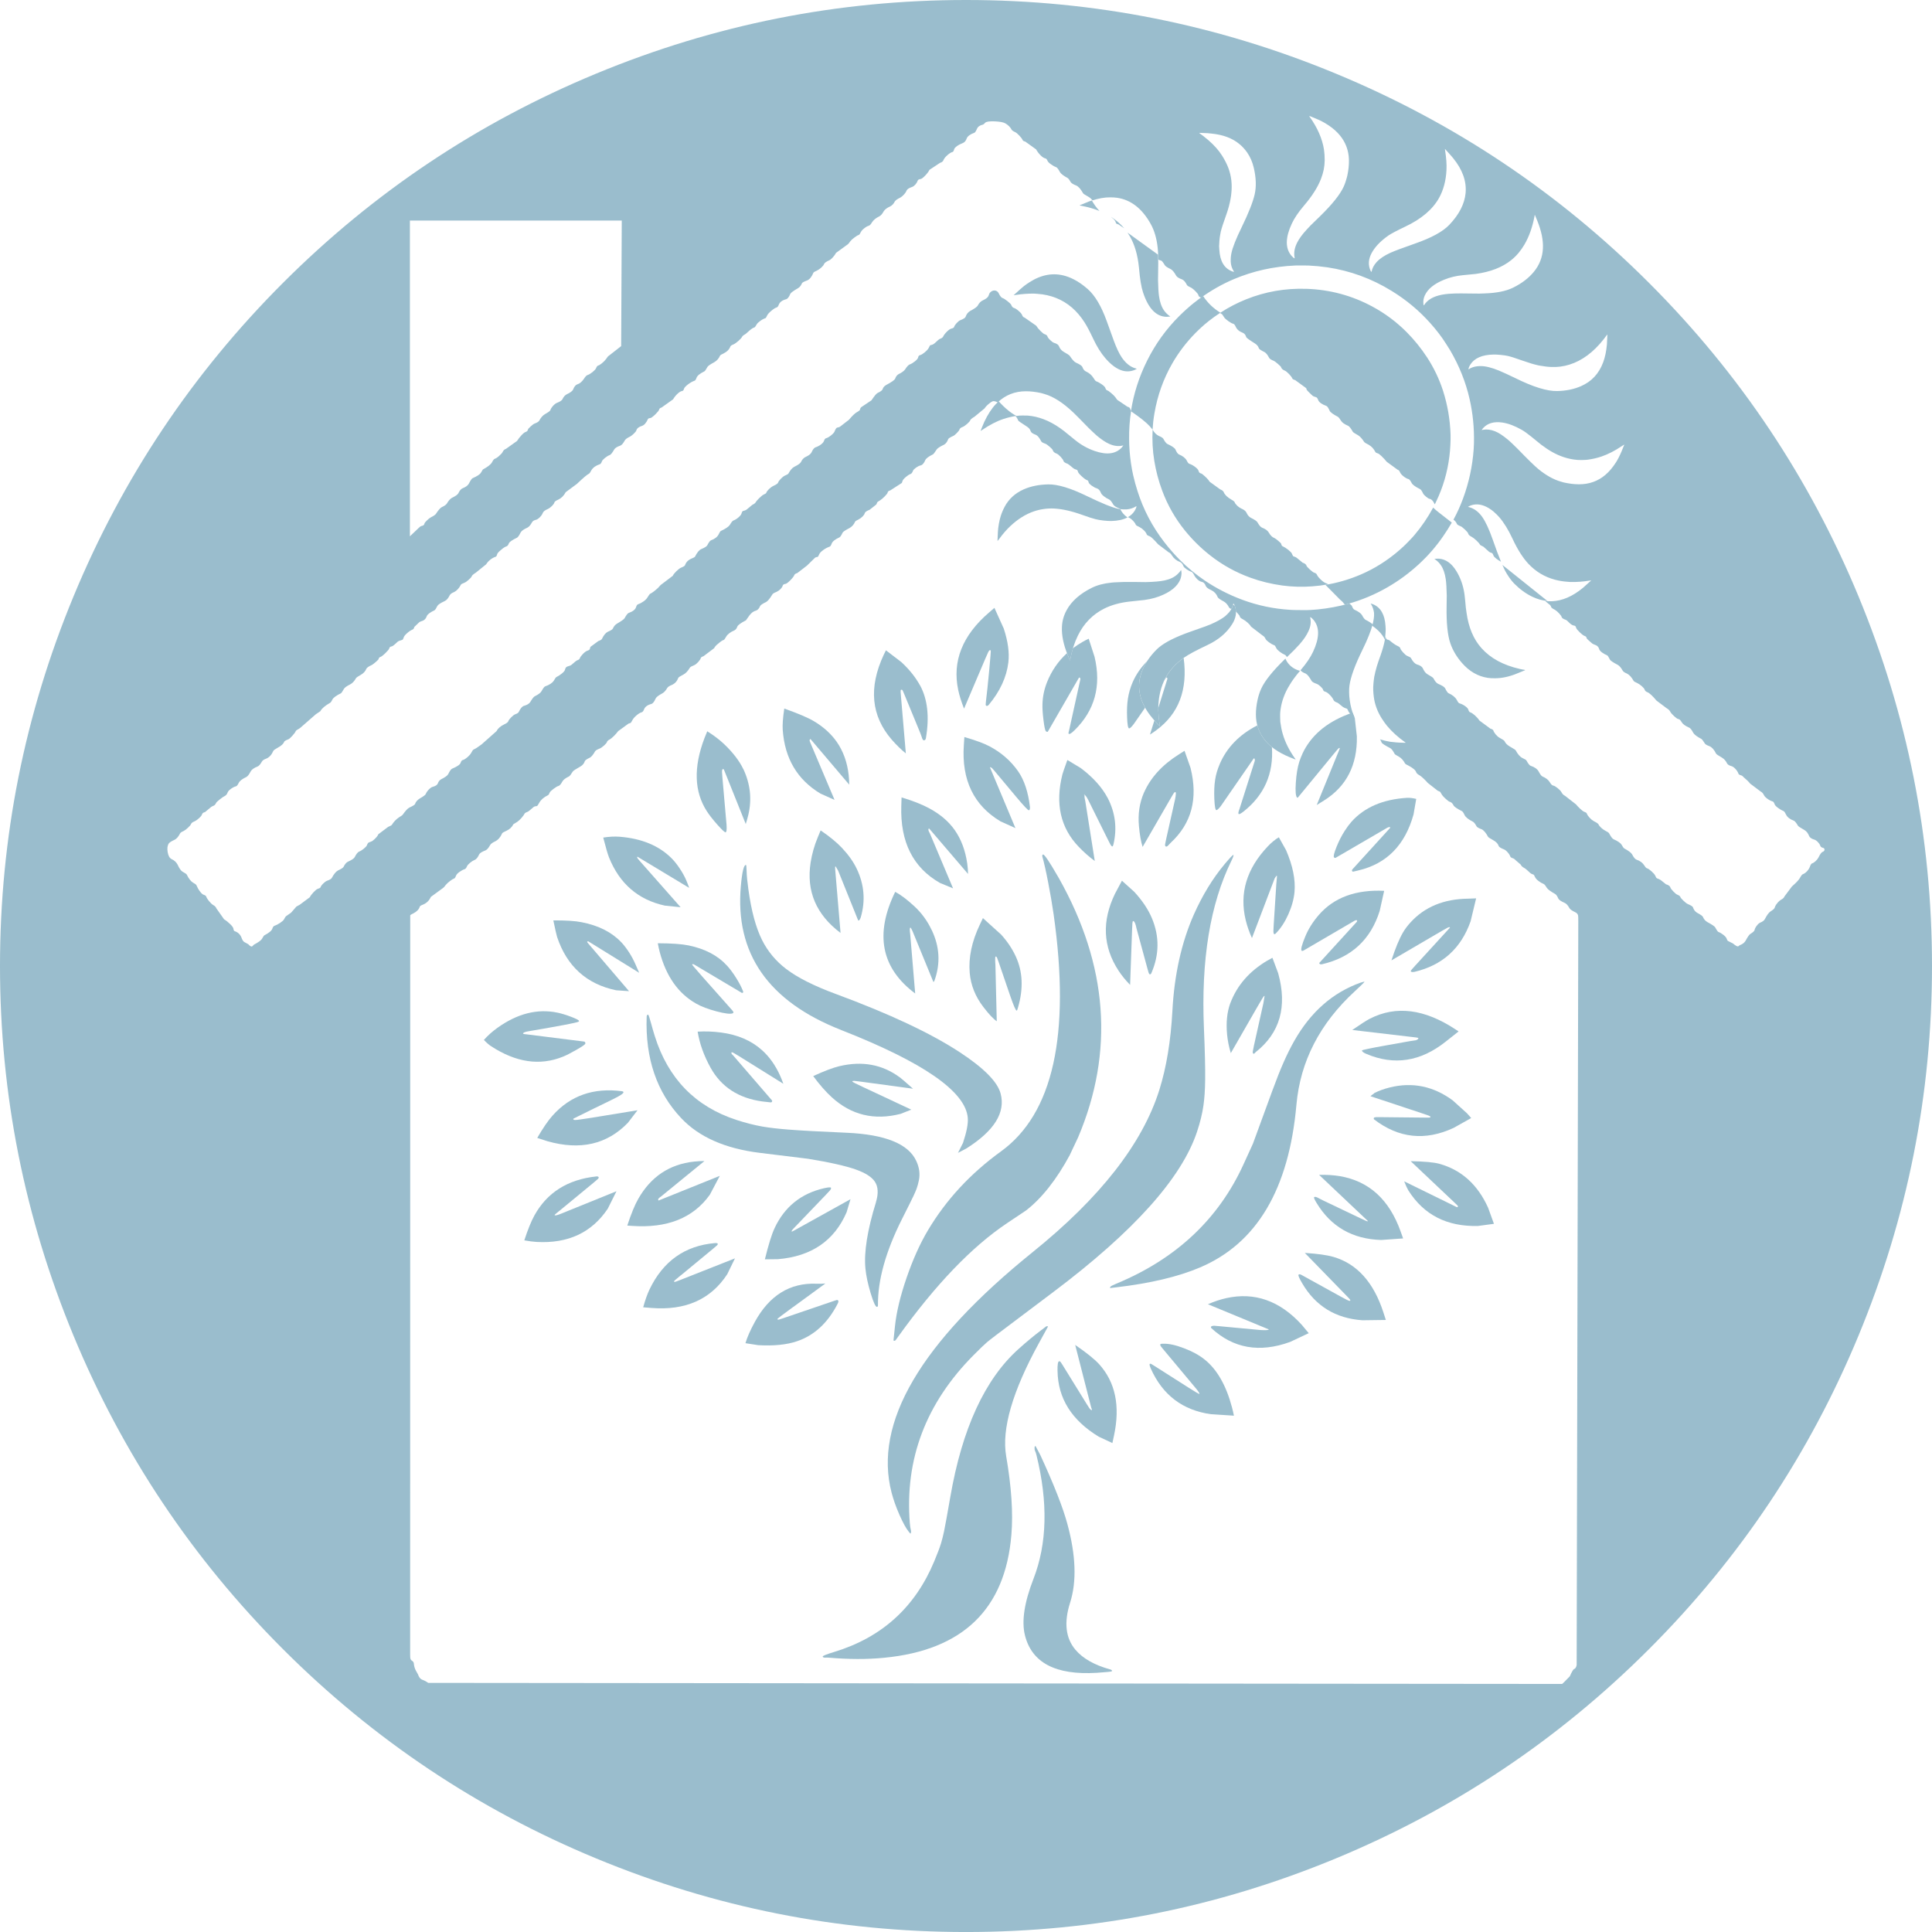 <?xml version="1.0" encoding="UTF-8"?><svg id="Layer_2" xmlns="http://www.w3.org/2000/svg" viewBox="0 0 1000 1000"><defs><style>.cls-1{opacity:.4;}.cls-2{fill:#025b82;fill-rule:evenodd;}</style></defs><g id="Layer_1-2"><g class="cls-1"><path class="cls-2" d="M578.85,116.11c-.73-.14-1.14-.37-1.22-.67-.27-1.04-.96-1.96-2.08-2.74l-.51-.47c2.63,1.67,4.92,3.65,6.86,5.94l-3.04-2.06Zm383.1,192.54c25.37,61.26,38.05,125.03,38.05,191.36s-12.68,130.08-38.05,191.34c-25.37,61.26-61.51,115.32-108.4,162.21-46.87,46.89-100.95,83.02-162.21,108.4-61.26,25.37-125.03,38.05-191.34,38.05s-130.08-12.68-191.34-38.05c-61.26-25.37-115.34-61.51-162.23-108.4-46.87-46.89-83-100.95-108.38-162.21C12.7,630.09,0,566.31,0,500.01s12.7-130.1,38.07-191.36c25.37-61.26,61.51-115.32,108.38-162.21,46.89-46.89,100.97-83.02,162.23-108.38C369.93,12.7,433.71,0,500.01,0s130.08,12.7,191.34,38.07c61.26,25.37,115.34,61.49,162.21,108.38,46.89,46.89,83.02,100.95,108.4,162.21ZM296.63,201.6c.61-1.51,1.35-2.41,2.18-2.67,1.22-.33,2.39-1.31,3.49-2.94,.69-1.1,1.33-1.74,1.88-1.9,.65-.18,1.47-.69,2.49-1.49,1-.82,1.61-1.47,1.82-1.96,.35-.86,.69-1.33,1.04-1.39,.47-.12,1.14-.51,2.02-1.22,.86-.71,1.57-1.43,2.12-2.16,.65-1.02,1.14-1.59,1.47-1.74l6.37-4.98,.31-64.98h-109.66v163.43l4.76-4.53,.65-.55c.18-.14,.45-.24,.8-.33,.78-.14,1.2-.53,1.31-1.14,.04-.33,.47-.88,1.25-1.63,.78-.76,1.49-1.33,2.14-1.69,1.39-.69,2.23-1.27,2.53-1.71,1.27-1.94,2.27-3.1,3-3.49,1.39-.63,2.29-1.27,2.67-1.86,.9-1.53,1.8-2.53,2.67-3,1.8-.86,2.88-1.63,3.29-2.33,.63-1.39,1.37-2.25,2.2-2.61,1.57-.61,2.63-1.37,3.18-2.29,.92-1.76,1.57-2.71,1.94-2.9,2.41-1.04,3.86-2,4.37-2.86l1-1.67c2.49-1.35,4.06-2.55,4.7-3.67,.59-1.14,1.08-1.78,1.51-1.9,.55-.16,1.29-.63,2.2-1.45,.94-.8,1.55-1.49,1.84-2.06,.39-.86,.96-1.37,1.67-1.57l5.78-4.12c.65-1.06,1.43-2.06,2.33-3,.9-.96,1.61-1.51,2.14-1.67,.65-.18,1.04-.59,1.18-1.25,.04-.27,.51-.82,1.39-1.59,.88-.8,1.53-1.29,1.98-1.47,1.35-.49,2.16-1,2.47-1.53,.78-1.51,1.74-2.63,2.92-3.35,1.71-.96,2.65-1.63,2.8-2.02,.2-.69,.65-1.41,1.35-2.2,.69-.78,1.37-1.33,2.02-1.61,1.63-.63,2.61-1.27,2.92-1.92,.55-1.2,1.29-2.06,2.27-2.57,1.78-.84,2.88-1.65,3.25-2.43Zm463.57-10.47c.55-.39,1.18-.71,1.88-.96,1.27-.47,2.69-.69,4.33-.69,2.49,0,5.63,.78,9.45,2.33,.84,.35,2.08,.9,3.72,1.65,1.63,.73,3.12,1.45,4.49,2.12,9.43,4.7,16.76,6.96,21.99,6.82,4.61-.1,8.7-.96,12.27-2.53,5.49-2.39,9.31-6.51,11.47-12.35,.98-2.65,1.63-5.76,1.94-9.29l.24-5c-.06-.06-.27,.14-.61,.61l-1.35,1.8c-5.31,6.72-11.21,11.08-17.7,13.09-3.1,.96-6.23,1.37-9.39,1.22-1.76-.06-3.72-.31-5.86-.69l-.71-.12c-2.31-.49-5.12-1.35-8.45-2.53-3.37-1.22-5.92-2.02-7.63-2.41-.9-.18-2.1-.37-3.59-.51-1.49-.14-2.71-.2-3.63-.18-5.92,.1-9.94,1.88-12.08,5.27-.29,.47-.53,.94-.71,1.47-.18,.51-.24,.8-.16,.88,.04,.04,.08,.04,.12,.02Zm-74.55-108.05c-.02,3.12-.65,6.31-1.94,9.57-1.67,4.31-4.61,8.92-8.82,13.84-2.84,3.33-4.94,6.43-6.27,9.31-3.27,7.04-3.41,12.45-.43,16.25,.24,.33,.59,.69,1.02,1.08,.41,.39,.67,.59,.76,.57,.12,0,.16-.1,.12-.31-.49-2.45-.08-5.02,1.27-7.72,1.04-2.12,2.76-4.45,5.1-6.96l1.92-2.04,4.8-4.67c6.37-6.21,10.49-11.37,12.35-15.47,.33-.73,.67-1.63,1.02-2.71,.35-1.08,.61-2.06,.82-2.92,.57-2.65,.86-5.23,.84-7.74-.02-3.63-.88-6.96-2.57-10.02-2.33-4.14-6.23-7.63-11.7-10.47l-.02-.02-1.49-.69-3.65-1.53c-.69-.29-1.06-.41-1.1-.39-.02,.04,.02,.14,.14,.33,4.08,5.7,6.57,11.37,7.47,17.05,.24,1.61,.37,3.51,.37,5.67Zm133.32,155.02c-1.2,0-2.12,0-2.71-.06-4.47-.39-8.78-1.78-12.94-4.14-1.65-.92-3.55-2.18-5.67-3.78l-5.12-4.16c-1.92-1.55-3.57-2.74-4.96-3.53-3.51-2-6.82-3.25-9.92-3.72-4.31-.63-7.61,.29-9.92,2.8-.33,.35-.59,.71-.82,1.08l.8-.14c1.92-.35,3.98-.08,6.21,.82,1.8,.73,3.9,2.1,6.33,4.1,.63,.51,1.47,1.25,2.49,2.23,1.02,.96,1.96,1.88,2.82,2.76,5.23,5.39,8.82,8.9,10.76,10.49,3.94,3.2,7.78,5.35,11.55,6.43l1.57,.45c2.78,.61,5.39,.94,7.86,.94,5.25,0,9.8-1.61,13.62-4.86,1.9-1.61,3.72-3.72,5.41-6.35,.47-.69,.98-1.61,1.55-2.72,.55-1.1,1.04-2.14,1.43-3.08l.98-2.41c.31-.69,.45-1.08,.41-1.12t-.04,0l-.08,.06c-.2,.12-.55,.33-1,.63-3.65,2.47-7.19,4.29-10.59,5.45-2.27,.78-4.72,1.35-7.35,1.69-.53,.06-1.41,.12-2.63,.14Zm-109.62-98.07c.18,.39,.29,.59,.35,.63,.04,.02,.1,.02,.16,0,.04-.04,.08-.08,.1-.14,.29-1.65,1.14-3.27,2.57-4.86,1.61-1.78,3.98-3.37,7.06-4.78,2.16-.98,6.39-2.57,12.68-4.76,8.59-2.98,14.53-6.23,17.86-9.72,5.14-5.39,7.96-10.9,8.47-16.54,.53-6.06-1.63-12.08-6.49-18.05-.41-.51-.73-.9-1-1.18l-3.2-3.57c0,.33,.04,.61,.08,.88,.61,3.76,.86,7.1,.71,10.04-.27,5.51-1.55,10.31-3.8,14.39-3.33,6.02-9.23,11.02-17.68,15-4.29,2.04-7.14,3.55-8.57,4.53-3.57,2.51-6.27,5.16-8.06,8-2,3.16-2.55,6.19-1.63,9.08,.08,.31,.22,.63,.39,1.02Zm-83.94-71.08l-3.9-.16c-.51-.04-.78-.02-.78,.02-.02,.04,0,.06,.04,.08,.51,.35,1.2,.86,2.1,1.55,.88,.69,1.74,1.39,2.55,2.08,3,2.59,5.35,5.25,7.08,7.96,1.41,2.23,2.51,4.39,3.31,6.49,1.53,4.1,2.04,8.49,1.51,13.19l-.12,1.1-.25,1.57c-.18,1.1-.47,2.41-.86,3.9-.41,1.49-.8,2.82-1.22,3.96-1.61,4.51-2.61,7.57-3,9.23l-.41,2.25c-.1,.53-.2,1.35-.29,2.49-.1,1.12-.16,2.04-.16,2.71l.12,1.98c.35,5.9,2.57,9.61,6.7,11.13l.96,.27-.33-.55c-.88-1.47-1.35-3.02-1.43-4.63-.06-1.55,.04-3.06,.35-4.51,.59-2.94,2.35-7.41,5.29-13.41,3.57-7.33,5.82-13,6.74-17.02,.92-4.04,.76-8.7-.49-13.92-.69-2.94-1.84-5.53-3.41-7.8-1.2-1.71-2.61-3.25-4.27-4.57-3.59-2.9-8.33-4.63-14.23-5.21l-1.61-.16Zm14.86,192.72c.67,.63,1.37,1.12,2.1,1.49,1.43,.59,2.33,1.29,2.74,2.08,.59,1.35,1.37,2.27,2.37,2.8,1.8,.86,2.92,1.61,3.37,2.29,.86,1.53,1.63,2.45,2.33,2.76,1.71,.65,2.88,1.47,3.49,2.47,.88,1.57,1.88,2.55,2.96,2.92,.16,.08,.45,.24,.82,.51,.37,.27,.78,.59,1.18,.94,.41,.35,.76,.65,1.04,.94,.29,.29,.43,.47,.45,.57,.14,.67,.35,1.08,.63,1.22,.98,.45,2,1.08,3.06,1.92,1.06,.86,1.69,1.51,1.88,2,.33,.84,.59,1.29,.8,1.37,.69,.2,1.18,.43,1.51,.63l3.27,2.67c1.14,.35,1.82,.9,2.02,1.67,.04,.14,.22,.39,.55,.73,.31,.35,.69,.73,1.14,1.14,.45,.41,.88,.76,1.29,1.06,.39,.29,.69,.47,.86,.53,.78,.22,1.27,.55,1.45,.98,.27,.67,.9,1.51,1.88,2.47,.96,.96,1.84,1.59,2.59,1.92,.65,.24,1.14,.47,1.45,.69-2.78,.51-5.57,.86-8.41,1.06-5.16,.39-10.25,.22-15.25-.43-5.78-.78-11.37-2.14-16.74-4.1-7.55-2.74-14.49-6.59-20.8-11.57-4.8-3.76-9.12-8.04-13-12.82-5.04-6.23-8.96-13.11-11.74-20.6-1.88-5.02-3.23-10.15-4.08-15.33-.9-5.41-1.18-10.84-.88-16.27,.8,1.51,1.88,2.61,3.25,3.27,1.27,.51,2.02,1,2.29,1.47,.8,1.49,1.51,2.39,2.14,2.69,2.41,1.12,3.8,2.08,4.14,2.88,.59,1.39,1.18,2.2,1.78,2.51,1.98,.8,3.33,1.86,4.06,3.18,.49,1,.92,1.55,1.29,1.67,.92,.24,1.9,.78,2.94,1.55,1.06,.78,1.67,1.45,1.84,2.02,.2,.73,.51,1.14,.88,1.27,.45,.14,.82,.31,1.08,.49,1.86,1.49,3.14,2.82,3.86,4l5.43,3.92c.96,.37,1.57,.84,1.8,1.41,.59,1.43,1.92,2.71,3.98,3.88,1.02,.55,1.61,1.04,1.74,1.45,.12,.43,.53,.98,1.2,1.61Zm105.8-109.09c1.06-.2,2.33-.37,3.8-.51l3.12-.16c.63-.02,1.69-.04,3.23-.04s2.69,0,3.53,.04c.96,.04,2.92,.04,5.92,.06l2.78-.1c6.19-.2,11.08-1.18,14.72-2.98,4.49-2.2,8.06-4.94,10.74-8.19,2.92-3.55,4.47-7.57,4.7-12.06,.22-4.33-.78-9.17-2.96-14.51l-1.25-3-.14,.78c-1.08,5.72-2.82,10.59-5.23,14.7-1.88,3.2-4.12,5.86-6.76,7.98-4.7,3.78-10.88,6.19-18.58,7.21l-6.65,.65c-3.39,.33-6.57,1.1-9.57,2.33-5.14,2.08-8.47,4.8-9.98,8.12-.57,1.27-.84,2.53-.78,3.78,.04,.86,.12,1.33,.24,1.39,.02,0,.08-.04,.16-.16,1.74-2.71,4.72-4.47,8.96-5.31Zm-7.51,32.25c3.59,5.49,6.37,11.31,8.35,17.41,2.33,7.31,3.63,14.84,3.9,22.64,.04,1.55,.02,3.39-.1,5.51-.1,2.12-.27,4.08-.51,5.9-1.02,8.17-3.29,15.88-6.76,23.13l-.78,1.63-.14-.22c-.76-1.61-1.59-2.47-2.51-2.61-.45-.08-1.08-.45-1.88-1.12-.82-.67-1.35-1.27-1.61-1.8-.53-1.18-1.06-1.92-1.57-2.18-2.33-1.14-3.74-2.16-4.25-3.06-.65-1.25-1.18-1.94-1.63-2.08-.76-.18-1.61-.65-2.57-1.39-.94-.76-1.53-1.43-1.8-2.02-.31-.84-.73-1.31-1.29-1.43l-5.59-4.08c-.98-1.16-1.88-2.14-2.72-2.94-.86-.82-1.45-1.27-1.82-1.39-.76-.22-1.22-.47-1.39-.78-.82-1.65-1.98-2.9-3.49-3.76-1.31-.65-2.08-1.12-2.31-1.45-1.1-1.71-2.14-2.84-3.08-3.41-1.63-.92-2.57-1.51-2.76-1.8-1.02-1.78-1.8-2.8-2.33-3.06-1.92-.86-3.14-1.67-3.65-2.47-.82-1.31-1.41-2.06-1.76-2.25-2.45-1.29-3.86-2.31-4.25-3.08-.67-1.51-1.25-2.37-1.71-2.55-2.35-.86-3.78-1.86-4.25-3.04-.31-.84-.63-1.31-.96-1.43-1.02-.31-1.71-.59-2.04-.88-.63-.57-1.27-1.18-1.92-1.86-.65-.67-1-1.06-1.02-1.16l-.27-.84-5.7-4.16c-.9-.27-1.41-.57-1.51-.9-.2-.53-.76-1.29-1.67-2.25-.94-.96-1.65-1.53-2.18-1.76-1.08-.41-1.78-1.06-2.02-1.94-.02-.08-.18-.27-.51-.57l-1.12-1.02-1.22-1c-.39-.29-.63-.45-.78-.51-1.35-.51-2.16-1.04-2.45-1.53-.8-1.57-1.61-2.57-2.43-3.04-1.78-.86-2.76-1.51-2.9-1.94-.31-1-.98-1.84-2.04-2.51-2.9-1.82-4.39-2.9-4.51-3.27-.31-1.12-.9-1.88-1.76-2.25-1.8-.67-3.02-1.69-3.67-3.1-.39-.94-.84-1.47-1.33-1.59-.61-.14-1.45-.59-2.53-1.37-1.1-.78-1.82-1.45-2.18-2-.59-1-1-1.55-1.22-1.67l-.92-.53c4.37-2.86,8.92-5.23,13.62-7.1,9.84-3.94,20.15-5.74,30.91-5.41h.14c12.15,.39,23.54,3.43,34.21,9.17,6.59,3.55,12.53,7.98,17.8,13.29,3.92,3.94,7.39,8.25,10.43,12.88ZM105.95,420.36c-.8,.24-1.22,.61-1.35,1.08-.12,.49-.59,1.14-1.43,1.92-.84,.8-1.65,1.37-2.43,1.74-1.06,.41-1.67,.88-1.86,1.41-.14,.41-.63,1.02-1.51,1.84-.86,.84-1.59,1.39-2.18,1.69-1.08,.47-1.76,.9-1.96,1.29-.84,1.67-1.78,2.8-2.84,3.33-1.57,.69-2.57,1.33-3,1.88-.73,1.08-.94,2.59-.61,4.49,.33,1.92,1,3.14,2.02,3.63,1.45,.67,2.49,1.63,3.12,2.88,.92,2,1.76,3.18,2.51,3.61,1.33,.73,2.08,1.25,2.23,1.53,1,2.08,2.1,3.49,3.29,4.21,.96,.49,1.53,.92,1.71,1.29,.49,1.18,1.1,2.25,1.82,3.2,.71,.96,1.33,1.53,1.84,1.71,.82,.24,1.29,.59,1.43,1,.16,.57,.65,1.35,1.45,2.33,.8,.96,1.49,1.63,2.04,1.96,.94,.51,1.51,1.1,1.74,1.78l4,5.67c1.08,.65,2.14,1.49,3.18,2.51,1.02,1.02,1.57,1.78,1.65,2.29,.08,.76,.29,1.18,.59,1.31,1.65,.55,2.84,1.61,3.51,3.18,.47,1.35,.98,2.16,1.53,2.47l2.1,1.16c1,1.16,1.76,1.45,2.25,.86,.29-.35,.53-.57,.71-.69,2.23-1.18,3.57-2.16,4.04-2.9,.61-1.12,1.06-1.76,1.33-1.92,2.35-1.22,3.72-2.35,4.08-3.41,.27-.8,.59-1.29,.98-1.43,.96-.33,1.96-.86,3.02-1.55,1.06-.71,1.74-1.31,2.02-1.8,.49-.96,.84-1.51,1.02-1.63l2.67-1.88,2.76-3.16,1.74-.96,5.21-3.88c.31-.69,.94-1.55,1.9-2.57,.96-1,1.67-1.59,2.14-1.74,.88-.27,1.35-.53,1.43-.73,.2-.59,.67-1.27,1.43-2.02,.73-.73,1.41-1.22,2.04-1.47,1.33-.47,2.12-.94,2.39-1.39,1.1-2.04,2.14-3.33,3.16-3.88,1.74-.82,2.71-1.45,2.94-1.88,.67-1.37,1.41-2.25,2.18-2.65,2-.9,3.18-1.67,3.57-2.35,.84-1.67,1.63-2.67,2.39-2.98,.65-.22,1.45-.71,2.35-1.45,.9-.73,1.43-1.33,1.63-1.8,.29-.82,.63-1.31,1-1.45,.88-.29,1.49-.55,1.86-.78,1.65-1.31,2.67-2.45,3.04-3.45l5.06-3.8c1.14-.49,1.78-.84,1.92-1.04,.94-1.57,2.2-2.9,3.82-3.98,1.02-.61,1.59-1.02,1.74-1.2,1.47-2.08,2.63-3.35,3.51-3.78,1.82-.84,2.82-1.45,2.94-1.84,.39-1.16,1.22-2.12,2.53-2.92,1.82-1.02,2.84-1.8,3.04-2.29,.27-.71,.78-1.47,1.53-2.27,.76-.78,1.43-1.25,2-1.41,1.49-.37,2.41-.98,2.74-1.86,.33-.98,.94-1.69,1.84-2.16,1.92-.96,3.08-1.8,3.47-2.53,.8-1.65,1.47-2.59,2-2.84,2.61-1.08,4.1-2.1,4.43-3.02,.31-.88,.63-1.35,1.02-1.43,.61-.12,1.43-.59,2.43-1.45,1-.84,1.69-1.63,2.1-2.39,.49-.98,.9-1.53,1.22-1.67,.71-.24,2.08-1.12,4.08-2.61l7.82-6.94c.61-1.33,1.92-2.47,3.9-3.43,1.27-.59,1.96-1.14,2.12-1.61,.16-.53,.65-1.2,1.49-2.04s1.53-1.37,2.1-1.59c.96-.33,1.57-.73,1.82-1.18,.88-1.86,1.78-2.92,2.69-3.18,1.57-.43,2.65-1.06,3.23-1.92,1.02-1.71,1.8-2.74,2.35-3.02,1.84-.92,2.98-1.76,3.43-2.51,.88-1.57,1.51-2.45,1.92-2.61,2.25-.78,3.76-1.78,4.55-3,.61-1.1,1.06-1.71,1.31-1.84,.94-.45,1.9-1.06,2.84-1.84,.94-.78,1.47-1.39,1.57-1.84,.24-.98,.63-1.55,1.18-1.74,1.16-.33,1.92-.63,2.29-.96,1.55-1.39,2.49-2.14,2.86-2.27,.73-.22,1.2-.57,1.37-1.02,.18-.61,.73-1.35,1.61-2.27,.88-.9,1.63-1.45,2.25-1.67,.82-.27,1.25-.55,1.33-.86,.12-.65,.27-1.06,.39-1.2l4.02-2.96c1.02-.35,1.65-.71,1.86-1.1,.94-1.96,1.96-3.18,3.06-3.72,1.53-.65,2.41-1.2,2.61-1.65,.45-1.08,1.14-1.92,2.08-2.51,2.35-1.37,3.65-2.31,3.94-2.78,.92-1.65,1.61-2.57,2.08-2.76,2.18-.76,3.49-1.76,3.9-3.02,.24-.82,.57-1.31,.96-1.47,.94-.31,1.86-.78,2.78-1.43,.92-.63,1.59-1.27,2-1.9,.8-1.29,1.31-2,1.55-2.12,1-.47,2.35-1.47,4.04-3.02,.94-1.1,1.61-1.76,2-1.98l5.67-4.31c.27-.61,.86-1.37,1.8-2.31,.94-.94,1.74-1.55,2.39-1.86,1.33-.55,2.04-.98,2.14-1.29,.51-1.55,1.59-2.69,3.29-3.43,1.1-.43,1.76-.78,1.92-1.08,1.04-2.06,2.08-3.35,3.14-3.84,1.78-.73,2.84-1.39,3.16-1.96,.8-1.55,1.45-2.43,1.94-2.61,1.94-.71,3.25-1.71,3.92-3,.49-1.06,.88-1.65,1.16-1.82,2.51-1.18,4.08-2.25,4.67-3.16,.8-1.35,1.39-2.08,1.76-2.23,.9-.33,1.82-.88,2.71-1.65,.92-.8,1.45-1.49,1.61-2.08,.18-.76,.47-1.18,.9-1.29,.76-.14,1.37-.41,1.86-.8l2.8-2.33c.98-.47,1.59-.94,1.8-1.41,.08-.16,.29-.45,.61-.84,.35-.39,.73-.8,1.2-1.25,.45-.45,.88-.84,1.29-1.16,.39-.33,.69-.53,.86-.59,.9-.41,1.39-.71,1.47-.98,.16-.53,.63-1.16,1.39-1.92,.78-.73,1.55-1.31,2.31-1.67,1.51-.67,2.33-1.27,2.47-1.78,.14-.49,.61-1.12,1.39-1.92,.78-.8,1.47-1.33,2.04-1.59,1.08-.45,1.71-.82,1.88-1.1,.92-1.74,1.92-2.9,3-3.47,1.94-.96,3.08-1.76,3.45-2.43,.57-1.25,1.33-2.12,2.25-2.59,1.74-.78,2.82-1.59,3.25-2.47,.65-1.47,1.33-2.33,2-2.59,1-.31,1.94-.8,2.8-1.43,.86-.63,1.39-1.25,1.63-1.86,.27-.82,.61-1.29,1.02-1.41,.67-.14,1.51-.61,2.53-1.41,1.02-.78,1.63-1.45,1.88-1.98,.53-1.33,.98-2.02,1.37-2.12,.61-.1,1.1-.27,1.43-.43l4.7-3.63c1.69-2.02,3.06-3.35,4.14-3.96,1.02-.55,1.55-1,1.59-1.31,.1-.63,.35-1.1,.8-1.37l5.14-3.45c1.47-2.2,2.51-3.47,3.18-3.8,1.53-.71,2.41-1.37,2.59-1.98,.24-.88,.88-1.59,1.9-2.18,2.82-1.49,4.37-2.59,4.63-3.35,.35-1.02,.94-1.78,1.78-2.25,1.61-.78,2.71-1.59,3.31-2.41,.94-1.49,1.76-2.37,2.45-2.61,.82-.29,1.69-.82,2.67-1.61,.96-.78,1.49-1.41,1.61-1.9,.14-.73,.45-1.14,.92-1.25,.65-.14,1.53-.67,2.61-1.57,1.08-.92,1.78-1.69,2.06-2.37,.35-.82,.61-1.22,.86-1.27,.84-.1,1.61-.49,2.33-1.16,1.35-1.27,2.12-1.94,2.31-2,.96-.33,1.55-.71,1.8-1.12,.41-.88,1.08-1.76,2-2.67,.92-.92,1.69-1.45,2.33-1.61,.86-.18,1.35-.49,1.49-.96,.1-.45,.51-1.08,1.22-1.86,.73-.78,1.35-1.29,1.88-1.51,1.63-.63,2.57-1.2,2.78-1.76,.47-1.41,1.27-2.41,2.37-3.04,2.23-1.18,3.53-2.1,3.9-2.74,.65-1.27,1.47-2.14,2.45-2.65,1.69-.76,2.71-1.53,3.08-2.31l.63-1.55c.76-.94,1.61-1.39,2.59-1.35,.96,.04,1.69,.55,2.18,1.55,.67,1.43,1.37,2.25,2.12,2.45,.43,.12,1.18,.61,2.29,1.47,1.1,.86,1.74,1.49,1.94,1.86,.41,1,.9,1.57,1.43,1.69,.59,.14,1.39,.63,2.37,1.47,1,.84,1.61,1.55,1.86,2.12,.31,.84,.73,1.31,1.31,1.41l6,4.18c.55,.9,1.31,1.82,2.27,2.76,.94,.96,1.65,1.51,2.14,1.67,.78,.24,1.22,.59,1.39,1.04,.16,.53,.63,1.2,1.45,1.98,.82,.8,1.51,1.29,2.08,1.47,1.33,.37,2.18,.96,2.51,1.78,.45,1.22,1.29,2.2,2.53,2.92,1.76,.98,2.78,1.65,3.04,2.04,1.25,1.9,2.31,3.06,3.16,3.47,1.98,.88,3.12,1.63,3.37,2.31,.41,1.1,.98,1.86,1.78,2.25,1.69,.76,3.02,1.88,3.94,3.37,.59,1,1.06,1.59,1.45,1.76,.92,.33,1.88,.86,2.92,1.59,1.04,.76,1.61,1.35,1.76,1.78,.24,.78,.61,1.22,1.08,1.35,.37,.1,1.02,.55,1.96,1.35,.96,.82,1.67,1.51,2.12,2.1,.59,.88,.94,1.35,1.02,1.41l5.27,3.55c.86,.24,1.33,.59,1.43,1.04,.06,.31,.22,.67,.49,1.08-.76,4.82-1.1,9.72-1.04,14.7,.02,1.88,.1,3.98,.27,6.31,.12,1.8,.37,3.9,.71,6.27,.37,2.39,.73,4.45,1.14,6.14,.67,2.94,1.43,5.65,2.23,8.14,3.06,9.64,7.68,18.41,13.82,26.37,2.53,3.29,5.23,6.37,8.08,9.25,4,4.02,8.35,7.59,13,10.74,5.96,4,12.37,7.29,19.25,9.86,8.04,3,16.39,4.74,25.05,5.25l1.61,.08c.51,.04,2.23,.06,5.19,.06,1.06,.02,2.27-.02,3.65-.08,1.41-.08,2.59-.16,3.57-.27,5.59-.57,10.84-1.55,15.76-2.9l.63-.18c.76,.53,1.22,1,1.41,1.41,.35,.94,.73,1.51,1.18,1.76,2.12,.98,3.45,1.92,3.98,2.82,.69,1.33,1.31,2.14,1.8,2.43,1.65,.82,2.9,1.61,3.74,2.37-.94,3.51-2.67,7.88-5.27,13.15-3.9,7.94-6.14,14.11-6.74,18.52-.14,.98-.2,2.16-.18,3.55,.02,1.39,.12,2.67,.29,3.88,.45,3.31,1.22,6.21,2.35,8.7l.18,.45c-.41-.29-.88-.67-1.39-1.14-1-.9-1.59-1.61-1.82-2.16-.29-.8-.57-1.25-.86-1.33-1-.29-1.84-.69-2.49-1.27-1.31-1.1-2.06-1.69-2.25-1.76-1.18-.41-1.88-.88-2.06-1.39-.31-.73-.92-1.61-1.84-2.57-.94-.96-1.69-1.53-2.27-1.69-.78-.16-1.2-.55-1.33-1.1-.08-.37-.49-.9-1.2-1.57-.71-.69-1.33-1.14-1.86-1.37-1.59-.55-2.55-1.08-2.88-1.61-1.2-2.16-2.25-3.43-3.14-3.84-1.25-.47-2.1-1.02-2.61-1.67l.24-.27c2.84-3.33,4.94-6.43,6.29-9.33,3.29-7.04,3.43-12.45,.41-16.25-.29-.35-.61-.71-1.02-1.08s-.67-.57-.76-.55c-.06,0-.1,.02-.12,.08-.02,.08-.02,.14,0,.22,.53,2.16,.24,4.47-.88,6.88-.98,2.18-2.51,4.45-4.57,6.78l-2.92,3.12-3.65,3.57c-.41-.63-.8-1.04-1.14-1.2-.82-.33-1.69-.86-2.63-1.57-.92-.71-1.51-1.33-1.74-1.82-.41-.88-.73-1.39-.96-1.47-.82-.29-1.71-.78-2.74-1.51-1-.71-1.61-1.31-1.84-1.76-.39-.9-.92-1.51-1.59-1.84l-5.92-4.55c-.37-.65-.96-1.35-1.8-2.08-.84-.76-1.65-1.35-2.45-1.76-.96-.47-1.49-.92-1.57-1.37-.08-.47-.57-1.12-1.45-2.02l-.59-.55c-.02-.78-.14-1.53-.37-2.29-.1-.39-.27-.8-.45-1.2-.16-.41-.31-.63-.37-.65-.04-.02-.1-.02-.14,.02-.04,.02-.08,.06-.08,.12-.2,.94-.53,1.82-.98,2.65-.61-.27-1.02-.57-1.22-.92-.71-1.39-1.61-2.41-2.67-3-1.88-.98-2.92-1.74-3.16-2.25-.61-1.61-1.71-2.82-3.27-3.59-1.67-.73-2.63-1.47-2.92-2.23-.41-1.22-1.18-1.96-2.37-2.2-.55-.1-1.16-.47-1.82-1.06-.67-.61-1.25-1.31-1.71-2.14-.55-1.1-1.02-1.71-1.39-1.84-.78-.25-1.63-.69-2.59-1.35-.94-.67-1.51-1.2-1.67-1.65-.43-1.12-1.04-1.86-1.8-2.16-1.78-.67-3.16-1.8-4.18-3.41-.53-.88-1.06-1.41-1.61-1.55l-5.51-4.18c-2.25-2.55-3.72-3.94-4.41-4.18-.88-.29-1.37-.61-1.49-.94-.2-.63-.65-1.31-1.39-2.04-.71-.73-1.49-1.31-2.33-1.74-1.2-.53-1.88-.96-1.98-1.29-.18-.53-.61-1.16-1.31-1.92-.69-.73-1.35-1.27-1.94-1.57l-.78-.37c1.43-.8,2.57-1.86,3.41-3.16,.31-.49,.57-1,.78-1.51s.27-.82,.2-.96c-.02-.02-.04-.04-.08-.04-.02,0-.06,.02-.1,.04l-.14,.12c-1.43,.86-2.96,1.35-4.59,1.47l-.04,.02c-1.12,.06-2.25,.02-3.33-.12l-.45-.29c-1.74-.67-2.82-1.37-3.27-2.12-.78-1.43-1.51-2.31-2.2-2.65-.94-.41-1.82-.94-2.61-1.59-.82-.63-1.33-1.2-1.53-1.71-.49-1.29-1.2-2.1-2.16-2.41-.78-.22-1.65-.69-2.63-1.39-.98-.71-1.49-1.27-1.59-1.67-.1-.65-.37-1.04-.73-1.14-.59-.16-1.51-.8-2.74-1.92-1.22-1.1-1.9-1.92-2.04-2.43-.14-.65-.41-1.02-.76-1.1-.67-.14-1.22-.39-1.67-.76-1.63-1.39-2.61-2.14-2.9-2.27-1.35-.47-2.08-.98-2.2-1.53-.1-.47-.57-1.16-1.43-2.08-.86-.92-1.55-1.47-2.06-1.67-1.12-.39-1.8-.96-2-1.71-.1-.37-.65-.98-1.61-1.82s-1.71-1.37-2.25-1.59c-1.18-.41-1.88-.8-2.08-1.14-1.04-1.96-1.96-3.1-2.8-3.45-1.59-.57-2.49-1.18-2.71-1.84-.27-.96-.94-1.8-2.04-2.49-2.86-1.82-4.33-2.86-4.43-3.1-.49-1.22-1-1.98-1.51-2.29l1.41-.18c.47-.08,1.29-.12,2.41-.12,1.14-.02,2,0,2.59,.04,5.59,.43,11.15,2.57,16.66,6.41l2.08,1.53,6.04,4.9c2.94,2.37,6.23,4.21,9.86,5.47,6.31,2.18,11,1.57,14.09-1.84l.78-1.04-.65,.14c-2.12,.45-4.41,.12-6.84-1-1.78-.8-3.82-2.18-6.14-4.1-.41-.35-1.1-.98-2.1-1.92-1-.92-1.74-1.65-2.23-2.14-4.12-4.25-6.8-6.92-7.98-8.06-5.27-5-10.23-8.19-14.92-9.53l-1.71-.49c-2.82-.61-5.41-.92-7.8-.92-5.74-.02-10.64,1.92-14.7,5.78-.73-.43-1.45-.65-2.12-.67-.45-.02-1.22,.41-2.31,1.29-1.08,.88-1.84,1.69-2.33,2.47l-5.14,4.25c-1.35,.8-2.12,1.45-2.31,1.94-.14,.43-.67,1.04-1.59,1.84-.9,.78-1.65,1.31-2.27,1.55-.96,.35-1.51,.8-1.67,1.33-.1,.39-.53,.96-1.29,1.74-.76,.8-1.37,1.33-1.88,1.57-1.61,.73-2.51,1.27-2.65,1.65-.53,1.45-1.27,2.43-2.2,2.92-2.02,.96-3.27,1.76-3.74,2.41-1.02,1.57-1.67,2.43-1.98,2.59-2.2,1.08-3.53,2.06-3.96,2.98-.69,1.63-1.51,2.55-2.43,2.74-.63,.12-1.41,.49-2.33,1.12-.9,.65-1.45,1.18-1.61,1.65-.35,.94-.76,1.49-1.22,1.65-.69,.22-1.53,.76-2.51,1.59s-1.53,1.53-1.69,2.02c-.18,.61-.29,.96-.35,1.04l-6.02,3.88c-.82,.2-1.25,.57-1.33,1.1-.04,.35-.55,1-1.51,1.98s-1.8,1.67-2.49,2.1c-.88,.47-1.37,.86-1.47,1.14-.16,.51-.31,.82-.41,.96l-3.47,2.74c-1.49,.57-2.33,1.14-2.51,1.76-.12,.53-.49,1.08-1.1,1.69-.59,.61-1.31,1.12-2.1,1.55-1.06,.47-1.65,.88-1.8,1.18-.61,1.45-1.57,2.53-2.92,3.29-2.1,1.08-3.29,1.88-3.55,2.39-.63,1.37-1.16,2.16-1.61,2.41-2.25,1.02-3.57,2.08-4,3.16-.33,.94-.69,1.49-1.06,1.63-1.18,.41-2.31,1-3.41,1.82-1.1,.82-1.78,1.53-2.02,2.18-.33,.82-.59,1.25-.84,1.31-.61,.1-1.02,.22-1.25,.37l-4.23,4.14-4.98,3.84c-.9,.29-1.39,.61-1.51,.94-.24,.67-.94,1.61-2.12,2.8-1.16,1.18-2.02,1.82-2.55,1.9-.78,.1-1.22,.37-1.37,.8-.16,.61-.55,1.22-1.2,1.88-.63,.65-1.35,1.14-2.12,1.49-1.08,.41-1.76,.82-2.02,1.2-1.29,2.16-2.39,3.51-3.29,4-1.82,.88-2.84,1.55-3.06,2.04-.57,1.35-1.31,2.14-2.18,2.41-1.25,.31-2.37,1.12-3.39,2.49l-1.8,2.53c-2.69,1.39-4.18,2.49-4.47,3.27-.33,.98-.84,1.61-1.53,1.94-2.1,.9-3.53,2-4.29,3.33-.53,1-.94,1.53-1.25,1.63-.69,.2-1.59,.82-2.74,1.86-1.04,.76-1.78,1.55-2.18,2.39l-5.51,4.16c-.82,.25-1.31,.57-1.43,1-.12,.51-.57,1.16-1.33,2.02-.78,.84-1.45,1.37-2.02,1.61-1.27,.51-2.02,.92-2.23,1.25-1.06,1.78-2.18,3-3.41,3.63-1.61,.82-2.49,1.37-2.61,1.67-.63,1.71-1.71,2.94-3.27,3.65-1.33,.53-2.14,1.06-2.45,1.59-.8,1.37-1.65,2.31-2.55,2.8-2,1.06-3.18,1.98-3.51,2.74-.67,1.57-1.39,2.49-2.12,2.74-2.04,.51-3.33,1.45-3.86,2.82-.31,.84-.69,1.33-1.2,1.49-.76,.2-1.65,.73-2.67,1.59-1,.86-1.71,1.67-2.14,2.47-.43,.92-.82,1.45-1.12,1.53l-.88,.27-5.39,3.92c-.57,.8-1.29,1.63-2.18,2.51-.88,.88-1.61,1.45-2.14,1.76-.84,.43-1.31,.86-1.43,1.27-.1,.43-.59,1.04-1.47,1.84-.9,.8-1.67,1.35-2.35,1.63-1.25,.47-2.02,.94-2.33,1.39-1,1.76-1.9,2.86-2.69,3.29-1.61,.76-2.51,1.39-2.67,1.88-.35,1.12-1.08,2.02-2.18,2.67-2.43,1.37-3.78,2.25-4.04,2.67-.9,1.47-1.55,2.33-2,2.55-1.71,.8-2.84,1.65-3.37,2.57-.73,1.39-1.39,2.14-1.96,2.31-.59,.14-1.47,.65-2.61,1.51-1.16,.86-1.84,1.51-2,1.94-.29,.73-.55,1.18-.84,1.33-2.14,1.04-3.65,2.33-4.51,3.84-.61,1.18-1.06,1.8-1.35,1.82-.73,.04-1.29,.2-1.63,.49-1.69,1.47-2.63,2.25-2.82,2.33-1.04,.41-1.61,.73-1.76,.96-.35,.69-.92,1.49-1.74,2.41-.8,.9-1.53,1.57-2.18,2l-1.96,1.2c-.76,1.51-1.92,2.61-3.47,3.33-1.41,.61-2.2,1.08-2.35,1.39-.84,1.96-2.04,3.35-3.59,4.14-1.35,.61-2.23,1.25-2.63,1.92-.8,1.47-1.57,2.39-2.39,2.76-1.86,.71-2.96,1.41-3.29,2.08-.71,1.57-1.47,2.51-2.27,2.84-.71,.27-1.51,.73-2.35,1.43-.86,.69-1.39,1.31-1.65,1.82-.37,.9-.78,1.41-1.18,1.53-.88,.27-1.78,.76-2.74,1.45-.96,.69-1.53,1.33-1.74,1.86-.35,.92-.65,1.43-.94,1.51-.55,.18-1.29,.61-2.18,1.31-.92,.69-1.65,1.37-2.23,2.06-.63,.82-1.04,1.31-1.25,1.45l-6.47,4.74c-.82,1.84-2.1,3.14-3.9,3.92-1.12,.41-1.74,.8-1.84,1.14-.39,1.35-1.49,2.51-3.27,3.45-1,.45-1.55,.8-1.67,1.02l-.04,381.77c0,1.31,.02,2.16,.08,2.59,.06,.59,.29,1.04,.69,1.33,.67,.43,1.04,.88,1.1,1.33,.14,1.57,.53,2.88,1.12,3.94,.61,1.02,.96,1.65,1.06,1.9,.51,1.49,1.22,2.41,2.12,2.76,1,.33,2.06,.88,3.2,1.67l586.91,.55,1.02-.94,2.94-3.02c1.08-2.39,1.82-3.63,2.18-3.74,.67-.18,1.14-.88,1.37-2.12l.84-385.04c0-1.43-.02-2.37-.1-2.86-.12-.67-.55-1.22-1.31-1.63-1.74-.82-2.8-1.55-3.18-2.2-.73-1.39-1.53-2.29-2.39-2.69-1.94-.84-3.06-1.61-3.39-2.33-.47-1.16-1.02-1.94-1.63-2.33-2.31-1.29-3.72-2.33-4.23-3.1-.69-1.16-1.25-1.86-1.65-2.04-.96-.39-1.88-.92-2.78-1.63-.88-.69-1.45-1.35-1.71-1.94-.35-.8-.63-1.22-.84-1.31-.76-.22-1.31-.51-1.63-.8-1.43-1.39-2.45-2.25-3.06-2.59-.98-.49-1.61-1.1-1.94-1.82l-2.33-2c-.65-.67-1.14-1.06-1.49-1.18-.86-.24-1.37-.55-1.51-.92-.27-.73-.71-1.47-1.37-2.2-.65-.76-1.29-1.27-1.9-1.53-1.63-.63-2.57-1.2-2.76-1.76-.39-1.18-1.31-2.16-2.76-2.96-1.63-.9-2.55-1.49-2.74-1.8-1.16-2.16-2.33-3.49-3.47-3.98h-.1c-1.33-.53-2.12-1-2.35-1.39-.71-1.31-1.33-2.1-1.88-2.43-2.33-1.16-3.78-2.31-4.33-3.41-.53-1.16-1-1.86-1.41-2.08-2.53-1.27-3.98-2.27-4.33-2.98-.49-1.04-1.18-1.67-2.08-1.9-.33-.1-.96-.57-1.9-1.41s-1.57-1.51-1.92-2.02l-1.02-1.69-1.31-.59-5.1-4c-.53-.63-1.25-1.39-2.16-2.25-.92-.84-1.59-1.41-2.02-1.65-1.04-.57-1.65-1.12-1.82-1.63-.31-1.04-1.61-2.16-3.9-3.39-1.1-.51-1.71-.88-1.84-1.12-.9-1.69-2.04-2.92-3.39-3.65-1.2-.63-1.9-1.08-2.06-1.39-.8-1.53-1.51-2.51-2.2-2.9-2.84-1.47-4.35-2.47-4.53-2.98-.24-.67-.49-1.22-.8-1.61,1.61,.53,3.35,.94,5.21,1.25,.59,.1,1.55,.2,2.86,.31,1.33,.12,2.37,.18,3.16,.18l1.37,.04c.39,.02,.61,.02,.63,0,.04-.04,.02-.1-.06-.14-3.8-2.65-6.98-5.55-9.55-8.63-.94-1.16-1.88-2.47-2.82-3.96-2.18-3.49-3.53-7.17-4.02-11.02-.31-2.35-.39-4.51-.22-6.49l.18-1.94c.08-1.12,.37-2.61,.82-4.47,.45-1.86,.96-3.61,1.53-5.23l1.35-3.84c.98-2.84,1.67-5.37,2.08-7.63l.2-1.67,.18,.37c.22,.78,.53,1.18,.92,1.25,.49,.08,.88,.22,1.16,.45,1.57,1.35,2.9,2.27,3.98,2.78,.92,.39,1.45,.84,1.57,1.35,.08,.45,.57,1.14,1.43,2.08,.84,.94,1.53,1.51,2.04,1.74,1.14,.45,1.82,.84,2,1.14,.98,1.86,2.04,2.98,3.2,3.35,1.47,.43,2.45,1.04,2.9,1.86,.67,1.51,1.45,2.55,2.33,3.1,1.92,1.08,2.98,1.8,3.2,2.16,.8,1.55,1.61,2.51,2.47,2.9,2.02,.84,3.25,1.61,3.61,2.31,.71,1.49,1.31,2.33,1.74,2.53,2.04,.88,3.47,2.04,4.31,3.51,.51,1.02,.94,1.57,1.27,1.69,1.06,.31,2.08,.8,3.02,1.47,.94,.67,1.51,1.31,1.67,1.88,.22,.73,.51,1.16,.88,1.29,.69,.22,1.53,.78,2.51,1.63,.98,.88,1.76,1.78,2.33,2.67l5.7,4.21c.86,.24,1.37,.55,1.51,.94,.22,.67,.65,1.37,1.27,2.1,.63,.73,1.29,1.31,1.94,1.67,1.55,.84,2.39,1.39,2.55,1.69,.47,1.08,1.37,2,2.67,2.78,1.94,1.1,2.96,1.76,3.1,1.98,1.12,2.06,2.27,3.41,3.47,4,1.25,.57,1.98,1.02,2.16,1.35,.86,1.59,1.57,2.49,2.14,2.71,2.02,.65,3.39,1.61,4.12,2.88,.8,1.49,1.43,2.37,1.92,2.61,1.84,.78,3.12,1.76,3.82,2.92,.67,1.16,1.31,1.78,1.9,1.86,.47,.06,1.22,.49,2.23,1.29,.98,.8,1.63,1.49,1.94,2.06,.45,.9,1.06,1.55,1.88,1.92l5.7,4.45c.12,.18,.37,.47,.73,.86,.37,.41,.8,.82,1.27,1.27,.47,.43,.9,.82,1.29,1.12,.39,.31,.63,.47,.76,.51,.86,.27,1.37,.57,1.51,.94,.22,.65,.71,1.37,1.43,2.16,.71,.78,1.43,1.37,2.16,1.78,1.51,.76,2.35,1.33,2.51,1.74,.2,.49,.63,1.04,1.31,1.67,.67,.63,1.39,1.16,2.18,1.57,1.08,.53,1.74,.96,1.94,1.31,.94,1.76,1.69,2.78,2.31,3.08,2.16,.96,3.55,1.9,4.14,2.8,.59,1.1,1.08,1.78,1.47,2,2.16,1.18,3.51,2.18,4,3.04,.82,1.59,1.59,2.51,2.31,2.76,1.76,.55,3.14,1.59,4.14,3.14,.45,.78,.88,1.2,1.31,1.33,.49,.12,1.25,.63,2.27,1.53,1,.9,1.63,1.61,1.88,2.14,.39,.9,.69,1.39,.96,1.49,.96,.35,1.61,.65,1.98,.94l2.71,2.16c1.33,.39,2.1,.94,2.29,1.71,.1,.41,.61,1.08,1.51,2,.88,.92,1.57,1.49,2.06,1.67,.9,.37,1.43,.76,1.55,1.16,.14,.43,.65,1.06,1.57,1.92,.9,.88,1.65,1.45,2.29,1.76,1.61,.69,2.49,1.25,2.63,1.61,.47,1.37,1.2,2.35,2.23,2.94,1.78,.94,2.76,1.63,2.98,2.12,.47,1.16,1.22,2.04,2.23,2.63,2.43,1.31,3.82,2.25,4.14,2.8,.78,1.47,1.35,2.25,1.67,2.37,.78,.27,1.63,.76,2.53,1.47s1.45,1.33,1.65,1.86c.27,.78,.53,1.22,.8,1.35l2.49,1.25c1.51,1.27,2.45,1.76,2.84,1.45,.37-.33,.63-.51,.8-.57,1.33-.49,2.31-1.25,2.92-2.27,1.08-1.98,1.88-3.14,2.41-3.49,1.39-.84,2.12-1.53,2.25-2.06,.1-.63,.47-1.37,1.1-2.2,.63-.82,1.22-1.37,1.78-1.61,1.25-.51,2.04-1.1,2.43-1.82,1.04-2.04,2.04-3.41,3-4.04,1.22-.76,1.94-1.39,2.1-1.88,.22-.78,.67-1.57,1.35-2.37,.65-.82,1.39-1.45,2.16-1.9,.78-.39,1.31-.94,1.61-1.65l3.8-5.08c2.06-1.8,3.41-3.2,4.06-4.27,.67-1.25,1.2-1.94,1.61-2.08,.65-.22,1.33-.69,2.04-1.41,.69-.71,1.2-1.49,1.53-2.29,.39-1.12,.76-1.74,1.12-1.86,.63-.2,1.27-.61,1.9-1.2,.65-.59,1.18-1.27,1.57-2.02,.73-1.57,1.43-2.51,2.08-2.8,.37-.14,.59-.29,.69-.41,.24-.29,.33-.61,.24-.96-.08-.35-.29-.57-.61-.65-.82-.2-1.33-.53-1.49-.98-.22-.67-.63-1.35-1.27-2-.61-.67-1.2-1.1-1.8-1.29-1.49-.43-2.41-1.06-2.76-1.88-.55-1.43-1.35-2.45-2.35-3.06-2.02-1.14-3.16-1.88-3.39-2.23-.92-1.55-1.65-2.45-2.16-2.65-2-.71-3.37-1.78-4.06-3.16-.47-1.02-.88-1.61-1.22-1.78-1.1-.47-2.1-1.06-3.04-1.78-.94-.71-1.49-1.31-1.65-1.82-.27-.8-.61-1.29-1.02-1.43-.92-.27-1.82-.73-2.74-1.41-.9-.65-1.49-1.29-1.78-1.9-.41-.86-1-1.51-1.8-1.92l-5.39-4.06c-.45-.71-1.67-1.9-3.65-3.57l.04-.04c-.35-.33-.67-.53-.98-.61-.8-.2-1.25-.47-1.37-.8-.27-.8-.76-1.61-1.49-2.43-.76-.82-1.45-1.33-2.08-1.51-1.2-.33-1.98-.8-2.33-1.41-.63-1.33-1.53-2.35-2.69-3.04-1.84-1.04-2.84-1.74-3.02-2.06-.98-2-2.1-3.27-3.37-3.82-1.33-.49-2.12-.94-2.41-1.37-.88-1.43-1.49-2.23-1.86-2.43-2.23-1.16-3.61-2.2-4.16-3.14-.78-1.49-1.47-2.39-2.1-2.67-1.98-.86-3.29-1.8-3.92-2.86-.57-1.04-1.18-1.59-1.82-1.63-.35-.04-1.02-.51-2.02-1.41-1-.92-1.65-1.65-1.94-2.18-.37-.8-1.04-1.47-2-2l-5.23-3.92c-.84-1.02-1.69-1.96-2.57-2.8-.9-.82-1.55-1.33-2-1.49-.86-.29-1.37-.76-1.57-1.41-.12-.41-.61-1-1.43-1.74-.84-.73-1.63-1.29-2.39-1.65-1.06-.45-1.69-.82-1.88-1.12-1.06-1.9-2.2-3.16-3.43-3.78-1.16-.47-1.92-.98-2.25-1.55-.86-1.53-1.71-2.53-2.61-3-2.31-1.22-3.61-2.08-3.92-2.59-.71-1.41-1.2-2.16-1.47-2.29-1.02-.43-1.92-.92-2.69-1.51-.78-.59-1.25-1.14-1.41-1.61-.31-1.1-.92-1.82-1.82-2.18-.98-.37-1.59-.63-1.86-.86-1.82-1.57-2.76-2.43-2.8-2.57-.16-.71-.47-1.12-.92-1.25-.53-.12-1.39-.73-2.57-1.82-1.16-1.1-1.84-1.92-2.02-2.47-.18-.67-.43-1.02-.78-1.08-.88-.1-1.71-.53-2.49-1.27-.98-1.02-1.65-1.61-2.04-1.76-1.35-.45-2.08-.96-2.2-1.53-.1-.39-.51-1-1.25-1.78-.73-.8-1.45-1.41-2.12-1.84-1.25-.63-1.92-1.12-2.02-1.45-.16-.67-.65-1.27-1.47-1.78-.76-.69-1.33-1.16-1.69-1.43,1.16,.16,2.35,.22,3.51,.18,5.37-.2,10.72-2.51,16.07-6.92l4.31-3.86c-.35,.02-.67,.06-.96,.1-3.23,.55-6.51,.78-9.9,.71l-1.47-.12c-2.2-.14-4.35-.51-6.43-1.06-5.33-1.41-9.9-4.14-13.72-8.19-2.92-3.12-5.7-7.49-8.31-13.13-2.14-4.57-4.41-8.25-6.8-11.02l-.78-.84c-.31-.33-.51-.55-.65-.67l-.45-.41c-.57-.59-1.31-1.22-2.2-1.88-.9-.65-1.76-1.16-2.57-1.57-3.04-1.49-5.88-1.67-8.55-.55-.35,.14-.69,.35-.98,.57l.57,.14c2.61,.71,4.86,2.37,6.72,4.98,1.76,2.45,3.57,6.35,5.47,11.74,1.63,4.72,3.08,8.55,4.29,11.51-.88-.49-1.65-.98-2.33-1.49-.84-.65-1.35-1.2-1.51-1.61-.33-.86-.59-1.31-.8-1.37-.67-.18-1.16-.41-1.49-.65l-2.98-2.67c-1.02-.45-1.59-.78-1.71-.98-.37-.65-1.02-1.41-1.98-2.29-.94-.88-1.84-1.55-2.65-1.98-.9-.45-1.45-1.04-1.63-1.8-.04-.12-.2-.35-.49-.67-.31-.35-.65-.71-1.08-1.12-.43-.41-.84-.76-1.22-1.06-.37-.31-.65-.51-.82-.57-1.29-.51-2-.94-2.12-1.29-.31-.82-.88-1.55-1.78-2.2,1.94-3.57,3.59-7.23,4.96-10.96,3.02-8.17,4.86-16.64,5.49-25.39l.16-3.41c.16-7.8-.59-15.37-2.27-22.72-2-8.8-5.39-17.25-10.15-25.35l-2-3.16c-2.2-3.53-4.98-7.17-8.31-10.88-5.74-6.41-12.35-11.92-19.88-16.54-10.33-6.37-21.43-10.43-33.29-12.21l-4.92-.59-4.76-.33h-.04l-1.22-.02h-5.61c-11.23,.47-21.86,2.84-31.93,7.1-5.94,2.53-11.55,5.72-16.86,9.53l-.06-.04c-.8-.22-1.25-.67-1.37-1.33-.06-.35-.55-.98-1.43-1.9-.88-.9-1.61-1.51-2.14-1.8-1.35-.61-2.1-1.08-2.29-1.41-.8-1.59-1.63-2.57-2.53-2.94-1.65-.59-2.69-1.25-3.08-1.94-.98-1.8-1.94-2.92-2.84-3.41-1.67-.78-2.69-1.45-3.06-2.04-.88-1.49-1.51-2.29-1.92-2.37-.49-.1-.96-.29-1.45-.53l-.12-3.92-.18-2.16c-.51-4.82-1.71-8.94-3.61-12.35-4.45-8-10.27-12.51-17.43-13.55-1.02-.14-2.25-.22-3.63-.22-2.82,0-5.88,.53-9.12,1.59-.43-.69-1.12-1.33-2.08-1.9-1.67-.92-2.59-1.53-2.74-1.8-1.2-2.14-2.37-3.47-3.47-3.98-1.61-.61-2.61-1.25-3-1.88-.61-1.14-1.16-1.84-1.63-2.1-2.06-1.12-3.33-2.1-3.84-2.94-.82-1.53-1.47-2.41-1.98-2.61-.92-.33-1.82-.84-2.74-1.51-.92-.65-1.51-1.25-1.74-1.76-.29-.76-.67-1.18-1.14-1.27-.67-.12-1.47-.61-2.39-1.53-.92-.9-1.71-1.94-2.39-3.14l-5.61-4.04c-.76-.14-1.2-.41-1.37-.8-.2-.53-.73-1.29-1.61-2.2-.86-.92-1.57-1.53-2.14-1.84-1.02-.45-1.67-.88-1.92-1.29-.65-1.27-1.74-2.37-3.18-3.25-1.1-.63-2.98-.98-5.67-1.08-2.69-.1-4.31,.14-4.84,.71-.49,.57-.88,.9-1.18,.98-1.55,.37-2.53,1-2.96,1.92-.59,1.37-1.08,2.14-1.45,2.29-2.2,.78-3.53,1.78-4,2.96-.41,1.2-1.06,1.98-1.96,2.35-1.16,.45-2.18,.96-3.02,1.57-.86,.61-1.37,1.18-1.51,1.69-.22,.84-.49,1.29-.8,1.37-.76,.18-1.63,.71-2.67,1.63-1.02,.9-1.69,1.74-2.02,2.51-.24,.73-.84,1.22-1.78,1.47l-5.49,3.63c-.41,.88-1.16,1.88-2.23,3-1.08,1.12-1.88,1.71-2.39,1.78-.8,.1-1.29,.35-1.43,.73-.27,.76-.67,1.45-1.22,2.08-.53,.61-1.08,1.02-1.65,1.25-1.65,.55-2.63,1.18-2.94,1.9-.2,.61-.65,1.27-1.31,2.02-.67,.73-1.31,1.27-1.94,1.63-1.51,.71-2.45,1.39-2.84,2-.61,1.2-1.39,2.04-2.33,2.51-1.69,.78-2.82,1.63-3.39,2.53-.71,1.33-1.45,2.2-2.2,2.61-1.82,.88-3.1,1.92-3.9,3.16-.61,1.06-1.18,1.65-1.71,1.78-.59,.14-1.35,.55-2.27,1.29-.92,.71-1.49,1.37-1.76,1.92-.45,.96-.82,1.47-1.14,1.55-.45,.1-1.18,.53-2.2,1.31-1.02,.76-1.74,1.41-2.12,1.92-.57,.86-1.02,1.39-1.33,1.61l-6.06,4.41c-.41,.78-.96,1.53-1.63,2.29-.67,.76-1.29,1.27-1.82,1.53-1.61,.69-2.53,1.37-2.78,2-.18,.51-.65,1.1-1.39,1.78-.73,.67-1.51,1.2-2.29,1.59-1.06,.43-1.67,.8-1.82,1.12-.86,2.06-1.9,3.37-3.12,3.92-1.69,.61-2.61,1.1-2.78,1.47-.47,1.18-1.14,2.04-2,2.55-2.43,1.41-3.78,2.39-4.04,2.96-.65,1.61-1.37,2.53-2.1,2.78-2.04,.51-3.33,1.45-3.86,2.82-.29,.84-.69,1.33-1.2,1.47-.63,.18-1.51,.73-2.63,1.67-1.12,.94-1.86,1.74-2.18,2.39-.41,.9-.71,1.39-.92,1.47-.86,.27-1.76,.73-2.67,1.41-.92,.65-1.55,1.27-1.88,1.84-.49,.92-.88,1.43-1.18,1.55-.69,.2-1.41,.65-2.16,1.29-1.39,1.27-2.14,1.94-2.29,2.02-1.04,.59-1.65,1.04-1.82,1.41-.27,.55-.9,1.29-1.9,2.18-1.02,.9-1.9,1.53-2.65,1.88-.9,.33-1.41,.69-1.59,1.08-.55,1.51-1.76,2.74-3.59,3.63-1.04,.45-1.63,.84-1.8,1.18-.61,1.43-1.57,2.51-2.9,3.29-2.06,1.12-3.25,1.92-3.53,2.41-.76,1.37-1.29,2.16-1.65,2.37-2.31,1.1-3.67,2.23-4.08,3.39-.27,.8-.59,1.29-.98,1.43-1.12,.39-2.27,1.04-3.47,1.96-1.18,.92-1.86,1.65-2.02,2.25-.16,.67-.49,1.06-1,1.14-.63,.08-1.39,.53-2.31,1.39-.92,.84-1.69,1.82-2.33,2.9l-5.92,4.23c-.78,.2-1.2,.59-1.31,1.14-.02,.16-.2,.47-.57,.92-.37,.45-.8,.92-1.33,1.45-.53,.51-1.02,.96-1.49,1.31-.45,.35-.76,.55-.94,.57-.84,.14-1.31,.31-1.39,.51-.92,2.02-1.96,3.23-3.12,3.61-1.65,.47-2.65,1.29-2.96,2.41-.1,.33-.51,.86-1.22,1.55-.69,.69-1.33,1.18-1.84,1.49-1.51,.71-2.45,1.39-2.84,2-.84,1.57-1.63,2.49-2.39,2.78-1.61,.55-2.67,1.2-3.14,1.98-.92,1.63-1.67,2.59-2.25,2.86-.82,.31-1.67,.82-2.55,1.53-.88,.71-1.41,1.31-1.59,1.8-.27,.8-.61,1.29-1.02,1.43-2.12,.71-3.59,1.78-4.39,3.12-.55,1.06-.96,1.63-1.2,1.76-.96,.45-3.04,2.2-6.27,5.29l-5.84,4.33c-.96,1.84-2.27,3.12-3.94,3.9-1.18,.49-1.84,1-1.96,1.53-.12,.45-.51,1.02-1.2,1.69-.67,.67-1.35,1.18-2,1.51-1.53,.63-2.45,1.33-2.76,2.1-.24,.69-.73,1.43-1.45,2.16-.73,.76-1.39,1.2-1.98,1.37-1.1,.24-1.82,.69-2.16,1.35-.76,1.41-1.55,2.33-2.37,2.74-1.84,.8-3,1.61-3.49,2.49-.76,1.53-1.39,2.43-1.86,2.69-2.53,1.22-3.94,2.2-4.25,2.96-.35,.94-.8,1.47-1.35,1.59-.63,.18-1.53,.76-2.69,1.76-1.18,.98-1.84,1.71-1.98,2.18-.22,.84-.49,1.31-.8,1.39-.92,.29-1.84,.78-2.78,1.51-.92,.76-1.65,1.55-2.16,2.41l-5.35,4.33c-1.22,.76-1.94,1.37-2.1,1.86-.16,.43-.69,1.04-1.61,1.84-.92,.82-1.67,1.33-2.27,1.55-1.02,.37-1.59,.69-1.76,1-.37,.78-.88,1.53-1.51,2.25-.65,.69-1.29,1.2-1.92,1.51-1.22,.47-2,1.04-2.33,1.67-.73,1.49-1.55,2.49-2.49,2.96-2.25,1.04-3.53,1.9-3.9,2.57-.63,1.29-1.12,2.04-1.49,2.25-2.31,1.1-3.63,2.1-3.98,3-.43,1.2-1.08,1.98-1.96,2.35-1.08,.35-1.76,.65-2.02,.9l-2.49,2.39c-.14,.73-.47,1.18-1,1.39-.76,.29-1.65,.86-2.65,1.74-1.02,.9-1.61,1.61-1.78,2.14-.27,.88-.53,1.33-.78,1.39-1.29,.35-2.1,.69-2.47,1.02-1.51,1.49-2.53,2.29-3.02,2.37-.76,.1-1.2,.47-1.29,1.12-.04,.16-.22,.45-.57,.88-.37,.43-.8,.9-1.33,1.41-.51,.51-1.02,.94-1.47,1.31-.47,.37-.8,.59-.98,.65-.67,.18-1.06,.59-1.18,1.25,0,.08-.14,.25-.41,.51l-1.02,.94-1.18,.98c-.37,.29-.65,.47-.84,.57-1.65,.73-2.59,1.41-2.84,1.96-.51,1.31-1.51,2.39-3.02,3.23-1.37,.78-2.12,1.29-2.25,1.49-.92,1.67-1.96,2.78-3.12,3.37-1.8,.9-2.88,1.67-3.25,2.35-.73,1.33-1.25,2.08-1.53,2.25-1.08,.51-2.04,1.06-2.86,1.65-.8,.59-1.31,1.08-1.51,1.51-.43,.92-.82,1.49-1.18,1.74-2.74,1.57-4.43,3.04-5.1,4.37l-2.37,1.61-7.94,6.94c-.22,.18-.45,.37-.69,.51-1.04,.53-1.61,.96-1.74,1.25-.2,.55-.78,1.35-1.71,2.37-.92,1.04-1.63,1.65-2.14,1.88-1.33,.53-2.04,.94-2.14,1.27-.33,1.02-1.41,2.02-3.23,3.02-1.41,.78-2.18,1.33-2.37,1.67-.86,2.02-2.08,3.37-3.69,4.04-1.16,.41-1.92,.92-2.25,1.53-.76,1.39-1.49,2.25-2.25,2.55-1.78,.69-2.94,1.51-3.51,2.47-.82,1.59-1.55,2.55-2.18,2.9-2.12,1-3.47,2-3.98,3-.57,1.14-1.04,1.76-1.39,1.84-.84,.2-1.71,.63-2.65,1.31-.94,.67-1.51,1.29-1.74,1.86-.35,.98-.88,1.61-1.55,1.9-.18,.08-.51,.27-.96,.57-.45,.31-.92,.65-1.43,1.06-.51,.39-.94,.78-1.31,1.1-.37,.33-.59,.57-.65,.71-.41,.82-.82,1.31-1.18,1.47-.65,.27-1.12,.49-1.45,.73l-3.35,2.8Z"/><path class="cls-2" d="M453.39,622.21c1.37-4.49,1.16-8.02-.61-10.64-1.63-2.41-4.88-4.47-9.74-6.21-5.29-1.88-13.58-3.76-24.88-5.59l-24.93-3.06c-17.88-2.2-31.44-8.19-40.64-17.96-12.68-13.43-18.64-30.93-17.88-52.52,.06-.76,.33-1.08,.8-1.02,.18,.02,.67,1.49,1.47,4.41,.61,2.29,1.27,4.53,1.96,6.74,6.9,21.92,20.96,36.36,42.19,43.3,4.76,1.55,9.23,2.69,13.41,3.43,3.63,.63,8.19,1.16,13.68,1.59,6.31,.49,16.31,1.04,29.99,1.63,19.96,.88,32.01,5.74,36.07,14.64,1.57,3.37,2,6.68,1.35,9.92-.37,1.76-.76,3.23-1.2,4.41-.37,.98-.92,2.27-1.67,3.86-.96,2-2.9,5.92-5.86,11.78-8.43,16.76-12.6,31.64-12.47,44.66,0,.22-.04,.45-.14,.61-.1,.18-.2,.27-.33,.27-.78,.02-1.88-2.35-3.31-7.1-1.43-4.76-2.35-9-2.71-12.78-.82-8.41,1-19.86,5.47-34.36Z"/><path class="cls-2" d="M435.36,533.12c-37.72-14.78-55.01-39.64-51.89-74.57,.65-7.39,1.55-11,2.65-10.86,.16,.02,.27,1.12,.33,3.31,.06,2.35,.37,5.47,.92,9.39,1.51,11.06,3.88,19.8,7.08,26.19,2.96,5.88,7.12,10.88,12.51,14.98,5.88,4.47,14.39,8.76,25.56,12.88,27.78,10.27,49.18,20.31,64.16,30.13,12.51,8.19,19.6,15.33,21.23,21.41,2.65,9.86-3.27,19.35-17.74,28.48l-4.31,2.25,2.59-5.14c1.9-5.74,2.74-10.06,2.47-13-1.18-13.62-23.03-28.76-65.57-45.44Z"/><path class="cls-2" d="M488.66,792.52c.63-3.08,1.71-8.94,3.2-17.6,6.14-35.54,17.94-61.1,35.36-76.71,4.12-3.69,7.94-6.88,11.47-9.53l2.82-2.14c.24-.08,.45-.1,.63-.08,.18,.02,.29,.08,.29,.2l-4.61,8.39c-13.78,25.07-19.45,44.64-17.02,58.69,2.74,15.9,3.63,29.46,2.69,40.7-3.2,38.46-25.15,59.67-65.79,63.61-8.88,.88-18.52,.84-28.91-.06-.57-.04-1.12-.04-1.63,0-.37,.02-.67-.02-.92-.12-.24-.12-.39-.27-.41-.47-.02-.35,1.96-1.14,5.98-2.37,24.58-7.47,41.83-23.09,51.73-46.85,1.67-4,2.84-7.08,3.51-9.27,.55-1.78,1.08-3.9,1.61-6.39Z"/><path class="cls-2" d="M515.12,691.41c-1.96,1.47-3.39,2.59-4.31,3.37-1.29,1.1-3.59,3.33-6.9,6.65-24.64,24.8-35.64,53.79-32.99,86.96,.12,1.51,.31,2.74,.57,3.72,.08,.31,.1,.65,.06,1-.06,.35-.16,.59-.31,.71l-.82-.94c-1.43-1.76-3.04-4.65-4.82-8.7-1.78-4.04-3.14-7.88-4.1-11.51-9.47-36.15,14.88-77.69,73.1-124.65,34.91-28.15,56.71-56.1,65.45-83.8,3.69-11.74,5.94-25.39,6.78-40.99,1-18.74,4.7-35.34,11.06-49.77,4.47-10.06,9.82-18.84,16.05-26.27,2.76-3.27,4.25-4.84,4.47-4.67,.22,.14-.12,1.14-1.02,3-11.02,22.37-15.76,51.32-14.23,86.86,.49,11.72,.71,20.54,.63,26.44-.06,5.21-.35,9.66-.88,13.33-.59,4.18-1.69,8.7-3.29,13.53-7.94,24.01-32.66,51.63-74.2,82.9l-30.31,22.82Z"/><path class="cls-2" d="M553.7,597.89c-6.9,12.74-14.45,22.29-22.62,28.64l-9.82,6.57c-18.23,12.21-36.97,31.74-56.24,58.57l-1.49,2.06c-.51,.37-.86,.37-1.06,.04l.78-7.45c.76-7.21,2.76-15.53,6.02-25.01,3.27-9.49,6.94-17.64,11-24.46,9.41-15.82,22.03-29.46,37.83-40.89,27.01-19.54,36.09-60.44,27.25-122.73-.73-5.08-1.67-10.59-2.82-16.49-1.14-5.9-2.14-10.33-3-13.31-.06-.24-.06-.49-.02-.71,.06-.22,.16-.37,.31-.43,.63-.29,3.16,3.41,7.59,11.1l.69,1.18,.02,.04c25.37,45.09,28.68,89.8,9.9,134.1l-4.33,9.17Z"/><path class="cls-2" d="M535.47,749.48c.04-.57,.12-.88,.29-.96,.06-.04,.16-.02,.29,.06l2.14,4.02,.35,.71,.02,.02c6.94,15.07,11.59,26.88,13.9,35.44,4.43,16.25,4.9,29.87,1.41,40.81-3.23,10.15-2.33,18.25,2.72,24.27,3.82,4.55,9.84,7.98,18.07,10.25,.76,.24,1.04,.55,.84,.92-.12,.22-2.71,.49-7.78,.82-21.33,1.31-33.74-5.21-37.25-19.56-1.76-7.21-.27-16.9,4.45-29.07,7.08-18.23,7.59-39.6,1.53-64.14-.18-.78-.45-1.53-.78-2.27-.14-.35-.2-.78-.18-1.33Z"/><path class="cls-2" d="M621.21,655.99c-11.31,4.82-25.74,8.25-43.3,10.31l-3.27,.39c-.16-.1-.12-.35,.14-.71,.2-.29,1.22-.8,3.06-1.57,30.99-12.86,52.95-33.5,65.85-61.87l4.82-10.55,10.08-27.52c2.16-5.88,4.06-10.7,5.72-14.43,1.8-4.12,3.67-7.88,5.61-11.29,8.49-14.98,19.94-25.03,34.29-30.13l1.88-.53c.08,0,.12,0,.14,.06,.04,.18-1.59,1.82-4.92,4.88-18.21,16.74-28.29,36.36-30.29,58.87-3.88,43.58-20.47,71.61-49.83,84.1Z"/><path class="cls-2" d="M299.43,528.83l-.02,.02c-1,.53-9.76,2.2-26.25,5-1.71,.33-2.51,.71-2.41,1.18,.02,.14,.86,.27,2.51,.43l29.21,3.67c.51,.33,.65,.73,.41,1.22-.22,.41-1.76,1.45-4.61,3.08-2.88,1.65-5.16,2.82-6.9,3.51-11.9,4.82-24.29,3-37.15-5.41-1.14-.73-2.39-1.82-3.76-3.27,2.08-2.33,4.45-4.43,7.08-6.31,10.29-7.35,20.6-9.94,30.93-7.82,2.16,.45,4.51,1.16,7.08,2.14,2.57,.98,3.98,1.69,4.18,2.16,.06,.1-.04,.22-.31,.37Z"/><path class="cls-2" d="M289.53,626.76l-.02-.02c-1.65,1.33-2.47,2.04-2.45,2.16l.12,.14c.33,.18,1.41-.08,3.25-.84l28.66-11.62-4.51,9.04c-8.29,12.37-20.56,18.11-36.81,17.21-1.82-.1-3.96-.39-6.39-.82,1.82-5.57,3.55-9.84,5.19-12.82,6.55-11.92,17.25-18.68,32.09-20.27,.65-.04,1.04,.08,1.18,.37,.14,.29-.02,.63-.49,1.06-.31,.31-1.02,.9-2.1,1.8l-17.72,14.6Z"/><path class="cls-2" d="M285.99,577.44c9.23-10.37,21.25-14.58,36.03-12.62,.37,.06,.59,.22,.67,.45,.22,.57-1.55,1.8-5.35,3.65l-9.39,4.59v-.02l-11.06,5.47c-.14,.1-.2,.2-.16,.33,.04,.27,.39,.41,1,.41,.53,0,1.43-.1,2.76-.29,1.57-.2,4.65-.69,9.23-1.43l20.25-3.31-4.94,6.45c-10.78,11.19-24.62,14.37-41.56,9.61l-5.39-1.74c2.9-5.02,5.53-8.88,7.92-11.57Z"/><path class="cls-2" d="M325.58,513.03l-6.7-.47c-15.25-3.2-25.44-12.39-30.52-27.56-.27-.8-.92-3.67-1.96-8.61,6.41-.04,11.29,.27,14.64,.94,8.8,1.71,15.64,5.19,20.52,10.37l.02-.02c3.02,3.33,5.51,7.23,7.45,11.7l1.8,4.14-26.37-16.31c-.24-.02-.43,.06-.55,.27-.04,.08,.1,.33,.45,.73l21.23,24.82Z"/><path class="cls-2" d="M347.42,444.06c1.45,1.41,2.9,3.2,4.37,5.41,1.47,2.2,2.61,4.27,3.43,6.21,.55,1.29,1.04,2.59,1.49,3.88l-26.8-16.15-.1,.16c-.06,.24,.02,.49,.24,.78,.14,.2,.47,.59,.96,1.14l21.27,24.09-8.19-.84c-13.78-3.02-23.39-11.33-28.86-24.92-.65-1.61-1.65-5.04-3-10.29,3.06-.49,5.92-.63,8.55-.43,11.29,.92,20.17,4.57,26.64,10.96Z"/><path class="cls-2" d="M324.68,634.35c2.04-6.19,3.94-10.82,5.7-13.86,6.55-11.47,16.17-17.88,28.84-19.25,1.84-.2,3.63-.29,5.41-.29l-22.62,18.47c-1.18,.73-1.59,1.37-1.2,1.88l.08,.08,31.68-12.76-5.14,9.74c-8.63,12.11-22.13,17.47-40.46,16.15l-2.29-.16Z"/><path class="cls-2" d="M380.41,651.34l-3.98,8.17c-8.55,13.11-21.68,18.92-39.4,17.47l-4.12-.33c1.04-3.74,2.12-6.8,3.25-9.17,7.04-14.72,18.35-22.74,33.95-24.07,.78-.02,1.2,.06,1.33,.24,.18,.27,.06,.59-.37,1-.31,.29-.96,.86-1.98,1.69l-16.76,13.84-.02-.04c-2.43,1.98-3.59,3.04-3.51,3.16,.14,.22,.51,.24,1.06,.06,.41-.12,1.25-.45,2.49-.94l28.07-11.1Z"/><path class="cls-2" d="M341.48,492.82c-.37-1.43-.71-2.96-1-4.59,7.19,.02,12.51,.41,15.94,1.12,8.51,1.76,15.13,5.23,19.86,10.45h.02c1.59,1.76,3.18,3.88,4.74,6.39,1.57,2.49,2.76,4.78,3.57,6.88,.2,.53,.02,.82-.57,.88l-24.76-14.72c-.45-.24-.8-.27-1.06-.02-.14,.14,6.78,8.04,20.8,23.74,.69,.78,.78,1.27,.29,1.51-1.16,.53-3.96,.2-8.39-.96-4.43-1.18-8-2.53-10.72-4.1-9.17-5.23-15.39-14.09-18.72-26.58Z"/><path class="cls-2" d="M375.47,430.77c-.53-.06-1.94-1.41-4.25-4.02-2.31-2.61-4.08-4.88-5.35-6.84-6.55-10.13-6.98-22.74-1.25-37.83,.45-1.2,.94-2.39,1.45-3.57,3.37,2.12,6.25,4.29,8.57,6.49,4.63,4.37,8,8.74,10.1,13.09l.04,.02c3.61,7.74,4.45,15.62,2.55,23.68-.39,1.59-.82,3.16-1.33,4.72l-11.29-28.15c-.2-.31-.43-.37-.71-.16-.22,.16-.31,.61-.29,1.37,.02,.53,.1,1.63,.24,3.29l2.12,24.17c.16,2.59-.04,3.84-.63,3.76Z"/><path class="cls-2" d="M399.66,569.66c.06,.57-.16,.88-.69,.94l-4.39-.49c-12.33-1.69-21.23-7.51-26.76-17.41-3.47-6.27-5.72-12.51-6.72-18.72,3.9-.24,7.92-.1,12.11,.45,8.59,1.12,15.68,4.16,21.25,9.17,3.78,3.39,6.88,7.76,9.29,13.09,.63,1.41,1.2,2.84,1.71,4.27l-22.9-14.27c-1.41-.88-2.33-1.43-2.78-1.67-.63-.37-1.02-.45-1.14-.29-.24,.33,.02,.84,.8,1.51l20.23,23.43Z"/><path class="cls-2" d="M410.46,676.55c-5.49,4-8.21,6.08-8.12,6.25,.12,.24,.45,.31,.98,.16,.37-.1,1.12-.35,2.29-.73l26.39-9c.55-.18,.92-.31,1.12-.35,.27-.04,.47,0,.63,.16,.35,.37,.27,1.02-.31,2-5.06,9.78-12.04,16.19-20.92,19.19-5.37,1.82-12.06,2.49-20.11,2.02l-6.57-1.02c.9-3.06,2.51-6.72,4.82-10.94,7.53-13.8,18.21-20.41,32.03-19.84,1.53,.08,3.04,.02,4.53-.12l-16.76,12.25v-.02Z"/><path class="cls-2" d="M410.58,637.13l.02,.02,29.62-16.45-2.02,6.76c-6.37,14.74-18.21,22.84-35.54,24.29l-6.76,.08c1.84-7.49,3.49-12.84,4.98-16.05,5.16-11.1,13.72-18.03,25.66-20.76,2.37-.53,3.59-.59,3.61-.16,.04,.37-.16,.82-.59,1.33-.33,.37-.98,1.08-2,2.14l-16.58,17.29c-.94,.96-1.35,1.55-1.22,1.8,.06,.12,.33,.02,.82-.29Z"/><path class="cls-2" d="M439.55,406.13l-20.03-23.6c-.1,0-.2,.08-.33,.24-.14,.24-.18,.49-.1,.76,.04,.18,.18,.55,.41,1.06l12.47,29.44-7.31-3.27c-11.98-7.21-18.49-18.21-19.52-32.99-.18-2.55,.08-6.23,.8-11.02,7.25,2.57,12.39,4.78,15.39,6.57,4.86,2.9,8.74,6.41,11.64,10.49l.02,.02c3.47,4.94,5.57,10.76,6.29,17.45,.18,1.63,.27,3.25,.27,4.84Z"/><path class="cls-2" d="M432.48,448.38l-.35,.1,.27-.04,.08-.06Zm-7.72-18.56c4.67,3.18,8.37,6.21,11.06,9.08,3.33,3.53,5.88,7.12,7.63,10.78,3.9,8.17,4.59,16.56,2.08,25.13-.43,1.25-.86,1.8-1.33,1.63l-10.39-25.82-1.2-2.04c-.06-.08-.14-.12-.22-.14-.12,.16-.14,.57-.12,1.2,.04,.57,.12,1.76,.29,3.57l2.51,29.68c-12.6-9.47-17.76-21.6-15.51-36.34,.71-4.55,1.96-8.98,3.78-13.31l1.43-3.43Z"/><path class="cls-2" d="M471.72,574.34l-5.59,2.2c-13.66,3.49-25.52,.61-35.62-8.61-3.12-2.86-6.33-6.51-9.59-10.96,5.74-2.61,10.21-4.33,13.45-5.1,11.84-2.84,22.25-.94,31.27,5.7h.04c.82,.61,3.1,2.57,6.88,5.94l-26.99-3.65c-1.65-.22-2.74-.35-3.25-.39-.73-.06-1.1,.02-1.14,.27-.02,.14,.45,.47,1.41,.94,.73,.39,2.18,1.06,4.31,2.06l24.82,11.62Z"/><path class="cls-2" d="M466.18,358.32c.02,.55,.12,1.69,.27,3.41l2.41,28.23c-2.39-1.92-4.8-4.27-7.23-7.04-10.72-12.33-12.13-26.99-4.23-43.97,.37-.8,.76-1.57,1.16-2.35l7.98,6.1c4.06,3.74,7.31,7.78,9.7,12.13l.04,.02c3.84,7.14,4.84,16.23,2.96,27.29-.16,.76-.53,1.1-1.14,1.04-.37-.02-.73-.65-1.08-1.9-.16-.57-.76-2.08-1.78-4.53l-6.7-16.25c-.88-2.16-1.37-3.27-1.45-3.33-.1-.08-.22-.14-.39-.16-.16-.04-.27-.02-.35,.02-.16,.1-.22,.53-.18,1.29Z"/><path class="cls-2" d="M483.09,508.2l-10.64-25.93c-.16-.43-.39-.88-.67-1.39-.27-.49-.45-.76-.51-.76-.43-.06-.47,1.12-.14,3.53l2.57,30.58c-17.6-13.15-21.05-30.7-10.35-52.61,2.84,1.49,6.14,3.98,9.92,7.47,3.72,3.43,6.72,7.53,8.98,12.33l.04,.04c4.1,8.61,4.55,17.31,1.39,26.09-.22,.55-.41,.76-.59,.63Z"/><path class="cls-2" d="M486.54,457.02c-13.96-7.94-20.64-21.25-20.03-39.93l.14-4.35c5.9,1.76,10.76,3.69,14.58,5.78,5.51,3,9.84,6.72,12.94,11.13,3.33,4.76,5.49,10.51,6.47,17.33,.25,1.8,.39,3.57,.41,5.37l-20.11-23.5c-.14-.04-.27,.02-.35,.22-.18,.43,.04,1.16,.65,2.16l12.06,28.58-6.78-2.8Z"/><path class="cls-2" d="M512.36,336.52c-.27,.04-.57,.41-.9,1.1-.24,.49-.69,1.53-1.39,3.14l-11.08,26.03c-1.43-3.63-2.43-6.86-3.02-9.66-3.14-14.88,2.16-28.25,15.96-40.11l2.78-2.39,4.84,10.72c2.18,6.63,2.98,12.47,2.37,17.54-.92,7.61-4.31,14.94-10.17,21.97-.47,.53-.92,.65-1.39,.37-.2-.14-.22-.86-.04-2.12,.49-3.92,1.04-9.27,1.69-16.09,.63-6.82,.9-10.27,.8-10.35-.14-.1-.29-.16-.45-.14Z"/><path class="cls-2" d="M533.1,417.66c.06,1.1-.12,1.67-.55,1.74-.45,.06-2.61-2.23-6.49-6.86l-10.92-13.06c-.73-.9-1.25-1.47-1.53-1.76-.39-.39-.8-.61-1.25-.63l13.23,31.54-7.76-3.51c-13.82-8.29-20.15-21.39-18.96-39.34l.29-4.29c5.88,1.71,10.21,3.31,12.98,4.78,6.14,3.25,11.08,7.57,14.86,12.98,3.14,4.53,5.19,10.68,6.1,18.41Z"/><path class="cls-2" d="M518.2,483.76c3.18,3.51,5.72,7.29,7.57,11.31,3.61,7.84,4,16.64,1.16,26.37-.27,1.06-.49,1.61-.67,1.65-.47,.1-1.59-2.45-3.39-7.68l-6-17.54c-.37-1.08-.63-1.78-.78-2.1-.2-.47-.45-.69-.76-.67-.27,.02-.31,1.51-.1,4.47l.69,29.03c-1.69-1.12-4.02-3.57-6.94-7.39-4.16-5.41-6.51-11.31-7.06-17.66-.67-7.88,1.06-16.23,5.27-25.03l1.57-3.31,9.43,8.53Z"/><path class="cls-2" d="M554,341.23c.35-1.98,.8-3.9,1.35-5.72,1.59-1.18,3.27-2.29,5.06-3.31,1.02-.59,2.06-1.12,3.1-1.61l3.04,9.41c3.57,15.07,.1,27.74-10.43,38.03-1.57,1.53-2.55,2.12-2.98,1.78-.18-.16-.08-.84,.29-2.06l5.76-26.13c.02-.24-.02-.47-.14-.65-.1-.2-.22-.31-.39-.31-.08,0-.22,.18-.43,.51l-15.9,27.58c-.33,.14-.67,.04-1-.31-.41-.41-.8-2.31-1.22-5.7-.43-3.41-.61-6.21-.53-8.39,.12-3.84,.9-7.57,2.35-11.23,2.35-5.88,5.8-10.9,10.33-15.04l1.45,3.55c.04,.14,.08,.2,.12,.18,.06-.02,.12-.22,.18-.59Z"/><path class="cls-2" d="M547.37,709.62c-.06-3.25,.2-4.92,.82-5.02,.29-.04,.55,.08,.78,.37,.16,.2,.45,.65,.88,1.33l12.86,20.8c.55,.88,.94,1.47,1.16,1.8,.33,.43,.67,.78,1.04,1.02,.37-.04,.33-.45-.06-1.22l-8.33-32.56c5.86,4.02,9.98,7.33,12.35,9.92,8.43,9.29,11.02,21.62,7.74,36.95l-.84,3.92-7-3.27c-14.02-8.49-21.17-19.82-21.39-34.03Z"/><path class="cls-2" d="M561.76,411.15l-.84,.12c.14-.02,.33,.04,.51,.16,.08-.16,.18-.27,.33-.29Zm-2.39-13.62c6.35,4.78,11,9.92,13.94,15.47l.04,.04c3.96,7.7,4.94,15.72,2.94,24.13-.2,.69-.39,1-.59,.96-.29-.06-.63-.45-1.04-1.16-.29-.53-.84-1.61-1.63-3.23l-9.74-19.64c-.73-1.43-1.35-2.33-1.86-2.67-.2,.47-.1,1.55,.31,3.23l4.92,31.01c-2.96-2.2-5.7-4.63-8.25-7.29-9.49-9.82-12.33-22.35-8.51-37.56,.18-.73,1.04-3.2,2.57-7.45l6.9,4.16Z"/><path class="cls-2" d="M586.63,476.74l-.14,.02c-.18,.06-.33,.47-.37,1.25-.04,.53-.1,1.67-.16,3.41l-1.02,28.35c-2.37-2.41-4.35-4.86-5.98-7.35-8.1-12.37-8.72-25.66-1.84-39.83l3.59-6.74,6.45,5.82c4.16,4.55,7.19,9.1,9.08,13.62,3.94,9.41,3.84,18.88-.31,28.44-.2,.45-.47,.63-.8,.57-.24-.04-.45-.35-.63-.9-.12-.39-.37-1.2-.69-2.45l-5.55-20.41c-.47-2.39-1.02-3.65-1.63-3.8Z"/><path class="cls-2" d="M583.81,361.59c.45-2.92,1.27-5.72,2.43-8.43,1.74-4,4.25-7.66,7.55-11-2.41,3.69-3.78,7.41-4.12,11.1-.39,4.37,.61,8.74,3.04,13.06l-5.84,8.39c-1.22,1.63-2.04,2.39-2.49,2.29-.53-.14-.86-2.06-1-5.74-.14-3.67,0-6.9,.43-9.68Zm16.43,13.45c-.51-3.2-.73-6.08-.71-8.61l4.72-15.07c-.06-.57-.27-.78-.65-.63l-.88,1.29,.43-.84c2.1-4.08,5.29-7.63,9.51-10.64,2.2,16.41-2.53,28.89-14.19,37.44-1.06,.78-2.14,1.53-3.25,2.23l2.29-7.31,2.88,3.16-.14-1.02Z"/><path class="cls-2" d="M592.1,410.27h.02c3.43-7.8,9.47-14.41,18.15-19.86l2.84-1.8,3.1,8.82c3.98,15.86,.57,28.78-10.27,38.79-.27,.24-.65,.65-1.18,1.25-.53,.61-.98,.84-1.35,.67-.31-.16-.43-.55-.35-1.16,.06-.45,.24-1.35,.55-2.71l4.61-20.58c.41-2.12,.51-3.33,.29-3.61-.06-.1-.16-.14-.27-.12-.22,0-.51,.29-.88,.84-.24,.41-.73,1.25-1.49,2.53l-14.45,25.03c-.86-2.67-1.49-6.23-1.9-10.7-.59-6.27,.27-12.06,2.57-17.37Z"/><path class="cls-2" d="M638.66,732.75l-11.84-.76c-14.66-2.02-25.05-9.92-31.19-23.66-.55-1.31-.73-2.08-.55-2.33,.16-.2,.47-.18,.96,.08,.33,.18,1.02,.61,2.06,1.27l17.05,10.86c3.53,2.25,5.43,3.35,5.7,3.31,.06-.1-.06-.41-.39-.96-.35-.53-.78-1.12-1.31-1.76l-16.51-19.76c-.84-1-1.37-1.65-1.63-1.98-.35-.47-.51-.84-.49-1.08,.04-.33,.51-.49,1.45-.47,2.88-.12,6.47,.65,10.82,2.31,4.33,1.63,7.9,3.59,10.72,5.86,6.43,5.14,11.15,13.39,14.15,24.7,.39,1.45,.73,2.92,1.02,4.37Z"/><path class="cls-2" d="M625.21,675.08c3.25-1.43,6.39-2.47,9.47-3.16,14.7-3.27,27.74,1.33,39.11,13.8l3.61,4.33-9.64,4.53c-15.8,5.76-29.4,3.37-40.75-7.12-.16-.16-.24-.35-.24-.53,.02-.18,.1-.33,.27-.43,.35-.2,.82-.31,1.43-.29,.43,.02,1.31,.1,2.61,.22l21.21,1.98c2.74,.18,4.23,.08,4.47-.29l-31.33-12.96-.12-.04-.1-.04Z"/><path class="cls-2" d="M629.62,419.34c-.57-.06-.92-1.98-1.08-5.76-.16-3.78-.04-7.1,.41-9.96,.39-2.65,1.18-5.35,2.37-8.1v-.04c3.69-8.59,10.19-15.27,19.47-20.03,.69,2.63,1.92,5.06,3.65,7.33,1.08,1.39,2.39,2.69,3.9,3.92,.92,13.72-3.96,24.82-14.62,33.29-1.55,1.22-2.43,1.65-2.67,1.25-.18-.35-.02-1.2,.53-2.57l7.94-25.01c-.02-.9-.2-1.25-.59-1.1l-16.96,24.54c-.45,.61-.9,1.14-1.37,1.59-.49,.45-.82,.67-.98,.65Z"/><path class="cls-2" d="M648.44,544.23c.06-.47,.27-1.43,.57-2.9l4.9-22.01,.63-3.74-.08-.1c-.14-.06-.53,.39-1.12,1.37-.49,.76-1.35,2.23-2.59,4.41l-13.68,23.82c-.98-3.18-1.61-6.37-1.92-9.53-.61-6.27-.04-11.74,1.69-16.43h.02c3.45-9.08,9.76-16.35,18.94-21.82,.92-.55,1.86-1.06,2.8-1.55l2.98,7.98c4.8,17.31,.92,30.93-11.62,40.83-.12,.08-.31,.29-.55,.57-.2,.24-.41,.35-.55,.29-.37-.14-.51-.53-.43-1.18Z"/><path class="cls-2" d="M659.89,453.57l.84-.2,.18-.12-1.02,.33Zm-.43,29.87c-.24-.2-.35-.65-.35-1.39,0-.51,.04-1.55,.14-3.12l1.37-21.43,.37-4.08s-.1-.06-.27-.04c-.16,.12-.35,.37-.59,.69-.33,.49-.53,.88-.59,1.16l-11.53,30.31c-1.43-3.14-2.51-6.27-3.25-9.33-3.33-13.84,.47-26.54,11.41-38.09,1.9-2.02,3.82-3.59,5.76-4.74l3.74,6.68c3.47,8.02,4.92,15.21,4.37,21.58v.02c-.35,3.74-1.41,7.57-3.18,11.55-1.76,3.96-3.88,7.21-6.31,9.72-.47,.55-.84,.73-1.08,.51Z"/><path class="cls-2" d="M681.53,416.68l11.94-29.25c-.02-.18-.08-.29-.16-.31-.18-.04-.55,.24-1.1,.88-.41,.45-1.2,1.41-2.39,2.86l-18.09,22.01c-.16,.04-.29,.02-.39-.08-.69-.71-.92-3.25-.63-7.61,.29-4.37,.88-8.02,1.82-10.94,.47-1.43,1-2.8,1.59-4.06v-.04c4.29-9.19,12.08-15.96,23.37-20.33l2.57-1c.27,.76,.55,1.47,.86,2.16l.33,.73,1.06,9.47c.27,14.88-5.43,25.95-17.07,33.21l-3.72,2.31Z"/><path class="cls-2" d="M705.19,683.37c-13.92-.98-24.31-7.37-31.19-19.17-1.51-2.57-2.14-4.04-1.9-4.39,.29-.41,.94-.31,1.96,.31l19.78,10.92c1.65,.92,2.78,1.51,3.37,1.8,.78,.39,1.29,.53,1.55,.45l.12-.1c.1-.12,.02-.37-.22-.69-.2-.27-.61-.71-1.25-1.35l-22.03-22.64c6.55,.41,11.53,1.1,14.92,2.1,12.11,3.57,20.7,13.13,25.74,28.68l1.27,3.92-12.13,.16Z"/><path class="cls-2" d="M714.13,471.47c-4.65,14.88-14.62,24.09-29.84,27.62-.86,.16-1.35-.06-1.47-.63l19.05-20.88c.49-.49,.67-.86,.57-1.08-.14-.33-.59-.31-1.31,.06l-26.23,15.33c-.61,.35-1,.39-1.2,.18-.51-.61,.14-3.08,1.96-7.47,1.61-3.88,3.96-7.57,7.02-11.1,7.82-8.96,19.07-13.11,33.76-12.41l-2.31,10.39Z"/><path class="cls-2" d="M680.18,619.7c.35-.41,1.18-.22,2.47,.53,.88,.49,2.63,1.35,5.31,2.61l16.54,7.9c2.1,1,3.18,1.49,3.25,1.45,.06-.02,.12-.06,.16-.1,.04-.04,.08-.08,.08-.12l-25.23-23.86c3.86-.1,7.41,.12,10.66,.65,15.19,2.57,25.7,12.15,31.58,28.74l1.25,3.51-11.37,.8c-14.84-.45-25.99-6.86-33.44-19.21-1.04-1.71-1.45-2.67-1.25-2.9Z"/><path class="cls-2" d="M690.49,443.79c-.41-.49,.02-2.27,1.27-5.39,1.25-3.1,2.65-5.86,4.21-8.27,1.25-1.94,2.43-3.53,3.55-4.8,6.7-7.47,16.29-11.62,28.76-12.37,1.27-.08,2.86,.1,4.76,.55l-1.39,8.02c-4.39,15.88-13.9,25.54-28.5,28.99l-2.86,.67c-.55-.18-.67-.57-.35-1.14l19.31-21.23c.12-.1,.2-.2,.27-.31,.06-.12,.08-.2,.06-.24-.08-.16-.29-.2-.61-.16-.33,.04-.63,.16-.96,.35l-26.78,15.6c-.35,0-.59-.1-.73-.27Z"/><path class="cls-2" d="M726.15,539.53c3-.55,5.16-.9,6.47-1.06,.39-.04,.73-.2,1.06-.43,.33-.24,.49-.49,.49-.71,0-.2-1.41-.43-4.18-.69l-30.05-3.53c4.27-2.96,7.31-4.9,9.1-5.84h.02c13.51-6.92,28.29-5.06,44.38,5.59l1.53,1-6.78,5.37c-12.96,10.27-26.6,12.35-40.93,6.29-1.61-.67-2.37-1.31-2.29-1.86,0-.08,1.1-.37,3.29-.82,2.18-.47,4.96-1,8.31-1.59l9.57-1.71Z"/><path class="cls-2" d="M761.49,578.7l-9.15,5.12c-14.66,6.8-28.33,5.35-41.05-4.37-.24-.22-.31-.47-.18-.8,.1-.24,.47-.37,1.1-.41,.45-.02,1.41-.02,2.84,0l23.39,.24c1.33,.06,2-.06,2-.33,.02-.22-.35-.47-1.06-.76-.49-.18-1.57-.55-3.2-1.1l-26.84-8.9c.67-.59,1.35-1.1,2.06-1.57l-.16-.02c2.51-1.25,5.21-2.23,8.12-2.94,11.68-2.9,22.54-.67,32.54,6.68l7.43,6.72,2.16,2.43Z"/><path class="cls-2" d="M750.26,480.39c.18-.12,.27-.22,.22-.31-.12-.29-.55-.24-1.27,.12-.49,.24-1.53,.84-3.12,1.76l-25.88,15.13c2.02-6.25,4-11.08,6-14.49,.98-1.67,2.25-3.39,3.82-5.1,7.31-8.08,17.29-12.21,29.91-12.35,1.37-.02,2.74-.08,4.1-.16l-2.86,11.88c-4.96,14.06-14.66,22.8-29.09,26.17-1.02,.18-1.65,.08-1.86-.27-.1-.16,.06-.47,.47-.94,.29-.35,.92-1.04,1.88-2.1l17.68-19.33Z"/><path class="cls-2" d="M770.22,625.06l3.04,8.39-8.23,1.1c-16.09,.43-28.11-5.74-36.13-18.49-.59-1.02-1.29-2.55-2.1-4.61l27.29,13.39c.29,0,.47-.1,.53-.31,.06-.14-.02-.35-.24-.59-.16-.16-.51-.51-1.04-1.02l-23.17-21.9c7.19,.14,12.17,.59,14.94,1.39,11.35,3.18,19.72,10.74,25.11,22.66Z"/><path class="cls-2" d="M711.21,317.45c-.02-.22-.04-.45-.08-.67-.24-1.45-.69-2.71-1.35-3.84l-.35-.55c.39,.08,.84,.2,1.33,.41,3.88,1.63,6,5.35,6.37,11.1l.1,1.67c0,.71-.04,1.63-.14,2.8-.08,1.14-.18,2.02-.29,2.63l-.02,.02c-.33-.71-.71-1.37-1.16-2-1.2-1.76-2.98-3.47-5.35-5.14,.73-2.59,1.04-4.76,.94-6.43Zm-38.32,29.76c-2.39,2.82-4.16,5.25-5.35,7.29l-1.12,1.9c-2.1,3.92-3.37,7.96-3.76,12.17-.06,.53-.08,1.39-.06,2.57,0,1.2,.04,2.04,.08,2.47,.31,2.33,.71,4.39,1.25,6.23,1.27,4.39,3.45,8.72,6.51,12.96,.12,.18,.16,.29,.1,.33-.04,.02-1.08-.39-3.12-1.25-5.82-2.41-10.15-5.45-12.98-9.1-2.88-3.76-4.35-8.02-4.39-12.82-.02-2.51,.29-5.1,.88-7.8,.45-2.04,1.08-3.96,1.88-5.72,1.84-4.04,5.92-9.12,12.23-15.27l.29-.27c.88,2.1,2.31,3.76,4.31,4.98,1,.61,2.08,1.06,3.27,1.33Zm-38.6-28.4l.96-.9c1.55-1.45,2.55-3.12,3-5.02l.82,.61,.29,.82c.84,2.84,.29,5.78-1.63,8.8-2.84,4.51-7.12,8.1-12.82,10.78-5.53,2.61-9.45,4.7-11.74,6.27-4.49,3.08-7.84,6.76-10.04,10.98-2.14,4.14-3.33,8.84-3.57,14.13-.12,2.8,.12,6.06,.69,9.76l.14,1.02-3.16-3.47c-5.63-6.41-8.14-12.84-7.55-19.33,.41-4.31,2.2-8.61,5.37-12.92,.69-.92,1.47-1.86,2.37-2.86,.9-.98,1.69-1.76,2.41-2.35,3.35-2.8,8.74-5.49,16.15-8.1l7.96-2.82,2.71-1.06c3.31-1.43,5.86-2.88,7.66-4.33Zm-114.3-56.5c2.18-4.06,5.47-7.06,9.84-9,3.74-1.65,8-2.51,12.78-2.59,4.86-.08,11.43,1.9,19.7,5.92,7.98,3.88,13.51,6.12,16.6,6.74l.96,.14c.51,1.08,1.22,2.06,2.12,2.98,.51,.49,1.04,.94,1.59,1.33-2.14,1.14-4.94,1.76-8.35,1.84-1.12,.02-2.49-.06-4.08-.24-1.59-.18-2.96-.41-4.06-.69-1.51-.37-3.76-1.1-6.7-2.16-5.63-2.04-10.59-3.16-14.84-3.37-3.55-.16-7.02,.33-10.41,1.47-4.31,1.47-8.39,4.04-12.27,7.7-1.86,1.74-3.74,3.9-5.63,6.49-.55,.76-.86,1.12-.94,1.08,0,0,0-.14,.02-.43l.18-4.02c.06-1.33,.24-2.8,.51-4.37,.29-1.57,.59-2.9,.96-4,.57-1.78,1.25-3.37,2.02-4.8Zm32.13,53.44c2.53-4.59,6.82-8.39,12.82-11.41,2.86-1.45,6.25-2.35,10.17-2.76l1.51-.14c3.12-.2,6.55-.29,10.33-.22l5.96,.08c4.35-.1,7.63-.39,9.82-.86,2.86-.61,5.1-1.67,6.74-3.23,.82-.76,1.41-1.45,1.74-2.08,.04-.04,.06-.06,.1-.04,.1,.08,.18,.53,.24,1.35,.02,.45-.02,1-.14,1.67s-.29,1.27-.47,1.76c-1.49,3.69-5.16,6.65-11,8.84-3,1.12-6.47,1.84-10.45,2.14l-4.57,.49c-5.08,.53-9.53,1.76-13.35,3.65-6.02,3.02-10.59,7.7-13.68,14.04-1.8,3.67-3.08,7.74-3.88,12.19-.06,.37-.12,.57-.18,.59-.04,.02-.08-.04-.12-.18l-1.02-2.49c-2.23-5.41-3.23-10.29-3.04-14.66,.14-3.1,.96-6.02,2.49-8.74Zm66-159.08c1.51-1.2,3.04-2.35,4.61-3.45,2.37,3.59,5.37,6.45,8.96,8.63-1.12,.73-2.25,1.51-3.37,2.31-3.33,2.39-6.45,5.06-9.35,8-4.78,4.82-8.84,10.13-12.17,15.9-4.59,7.98-7.7,16.62-9.27,25.93-.49,2.8-.8,5.59-.96,8.39-.45-.59-.92-1.14-1.37-1.65-1.8-2.02-5.06-4.63-9.82-7.88,1.39-9,4.16-17.72,8.35-26.13,4.35-8.74,9.92-16.47,16.74-23.23,2.53-2.49,5.06-4.78,7.63-6.82Zm159.53,135.75l23.29,18.64c-2.61-.2-5.21-.94-7.84-2.2-3.35-1.61-6.47-3.9-9.41-6.86-.78-.78-1.59-1.8-2.47-3.04-.88-1.25-1.61-2.47-2.25-3.67-.39-.78-.84-1.74-1.33-2.86Zm-59.28,11.43c-6.61,3.84-13.49,6.72-20.64,8.7l-1.55,.43-.53-.53c-.57-.8-1.29-1.51-2.1-2.14l-7.51-7.59c6.31-1.02,12.43-2.82,18.41-5.39,7-3.02,13.49-7.1,19.49-12.25l1.9-1.69c.84-.76,1.92-1.8,3.2-3.12,1.31-1.33,2.33-2.45,3.08-3.33,3.76-4.45,6.98-9.19,9.68-14.21,.86,.82,1.76,1.61,2.74,2.37l6.9,5.39c-1.35,2.35-2.8,4.67-4.39,6.96-3.67,5.35-7.88,10.19-12.6,14.53-4.98,4.59-10.33,8.55-16.09,11.88Zm-158.49-197.32c-.29-.06-.55-.1-.78-.12-.06,0-.1-.02-.16-.06-.04-.04-.06-.08-.06-.12,0-.02,.1-.06,.29-.12l4.37-1.78,1.59-.57c1.1,1.96,2.41,3.78,3.94,5.43-2.78-1.12-5.84-2-9.19-2.65Zm229.24,240.19c.2,.04,.29,.12,.24,.2l-4.49,1.82c-3.86,1.55-7.55,2.33-11.06,2.33-1.49,.02-2.76-.06-3.78-.22-5.1-.78-9.53-3.35-13.33-7.72-2.78-3.18-4.78-6.59-6.02-10.21-1.41-4.1-2.06-10.45-1.92-18.98l.08-5.76c-.08-3.74-.25-6.51-.51-8.33-.43-3.04-1.27-5.49-2.53-7.31-.8-1.16-1.74-2.12-2.86-2.9l-.53-.35c1.14-.12,1.96-.16,2.45-.12,3.51,.29,6.49,2.41,8.94,6.41,2.16,3.51,3.57,7.51,4.21,11.98,.08,.63,.2,1.67,.35,3.16,.16,1.49,.27,2.76,.35,3.8l.37,2.63c1.04,7.61,3.61,13.74,7.74,18.33,4.65,5.23,11.25,8.8,19.8,10.76,1.02,.22,1.86,.39,2.51,.47Zm-201.71-155.29c-4.92,2.08-10.02,.08-15.31-6.06-2.27-2.63-4.37-6-6.29-10.1-1.69-3.59-3.16-6.39-4.43-8.37-3.86-6.08-8.78-10.31-14.76-12.68-3-1.18-6.21-1.9-9.59-2.12l-1.69-.12c-3.08-.06-6.37,.18-9.84,.73l-.86,.1c2.61-2.41,4.41-3.98,5.37-4.74,.84-.65,1.78-1.31,2.8-1.96,6.21-4,12.41-5.1,18.62-3.27,3.88,1.14,7.76,3.43,11.64,6.84,3.72,3.29,6.98,8.8,9.76,16.49l3.59,9.94c1.41,3.86,2.78,6.78,4.12,8.78,2.1,3.12,4.53,5.06,7.29,5.8l.61,.16-1.02,.57Zm1.8-55.48c-.86-6.02-2.61-11.04-5.29-15.07l-.31-.47,15.7,11.35,.1,.08c.06,1.76,.1,3.2,.1,4.37,0,2-.02,3.57-.06,4.67l-.06,3.96c.08,3.74,.24,6.51,.49,8.31,.43,3.12,1.29,5.63,2.59,7.51,.78,1.1,1.71,2.04,2.82,2.84l.49,.35-1.88,.14c-5.45-.06-9.55-4.31-12.31-12.78-.9-2.76-1.59-6.96-2.06-12.6l-.33-2.67Zm-81,86.7l-.61,.39-.02-.02s.1-.39,.37-1.04l1.49-3.57c1.74-3.74,3.72-6.82,5.98-9.23,.49-.51,1-1,1.51-1.47l.43,.47,.06,.08c2.29,2.45,4.45,4.35,6.47,5.7,.65,.45,1.39,.88,2.18,1.31-2.31,.35-4.57,.88-6.74,1.61-3.51,1.16-7.23,3.1-11.13,5.78Z"/></g></g></svg>